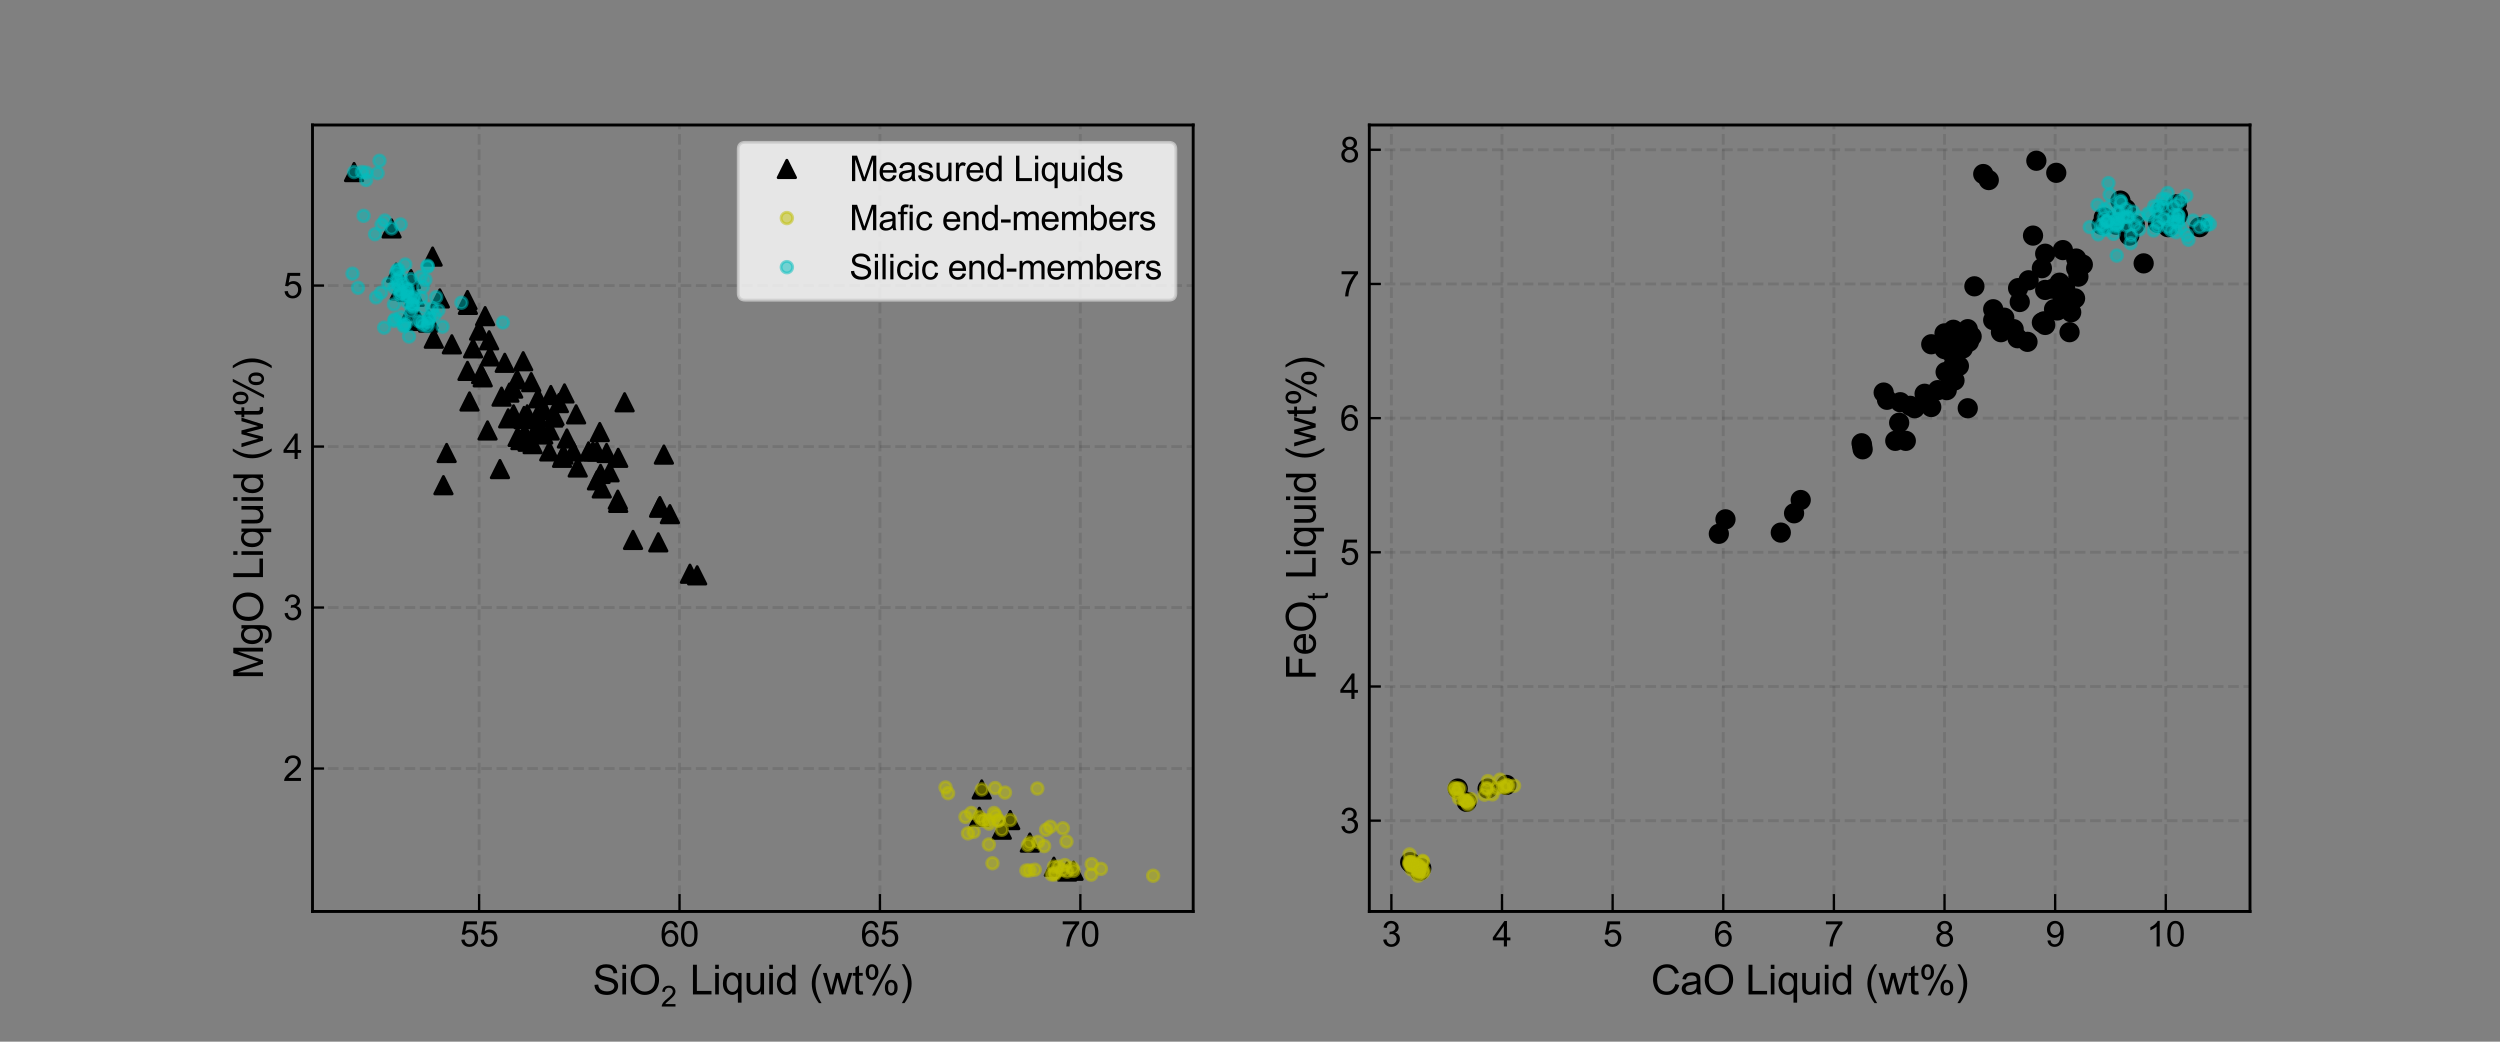 <?xml version="1.0" encoding="utf-8" standalone="no"?>
<!DOCTYPE svg PUBLIC "-//W3C//DTD SVG 1.1//EN"
  "http://www.w3.org/Graphics/SVG/1.1/DTD/svg11.dtd">
<svg height="360pt" version="1.1" viewBox="0 0 864 360" width="864pt" xmlns="http://www.w3.org/2000/svg" xmlns:xlink="http://www.w3.org/1999/xlink">
 <rect x="0" y="0" width="864" height="360" fill="#808080" stroke="none"/>
 <defs>
  <style type="text/css">*{stroke-linecap:butt;stroke-linejoin:round;}</style>
 </defs>
 <g id="figure_1">
  <g id="patch_1">
   <path d="M 0 360 
L 864 360 
L 864 0 
L 0 0 
z
" style="fill:none;"/>
  </g>
  <g id="axes_1">
   <g id="patch_2">
    <path d="M 108 315 
L 412.364 315 
L 412.364 43.2 
L 108 43.2 
z
" style="fill:none;"/>
   </g>
   <g id="matplotlib.axis_1">
    <g id="xtick_1">
     <g id="line2d_1">
      <path clip-path="url(#p6b1c40f513)" d="M 165.581 315 
L 165.581 43.2 
" style="fill:none;stroke:#000000;stroke-dasharray:3.7,1.6;stroke-dashoffset:0;stroke-opacity:0.1;"/>
     </g>
     <g id="line2d_2">
      <defs>
       <path d="M 0 0 
L 0 -6 
" id="m7f522e21c7" style="stroke:#000000;stroke-width:0.8;"/>
      </defs>
      <g>
       <use style="stroke:#000000;stroke-width:0.8;" x="165.581" xlink:href="#m7f522e21c7" y="315"/>
      </g>
     </g>
     <g id="text_1">
      <!-- 55 -->
      <g transform="translate(158.908 327.089)scale(0.12 -0.12)">
       <defs>
        <path d="M 266 1200 
L 856 1250 
Q 922 819 1161 601 
Q 1400 384 1738 384 
Q 2144 384 2425 690 
Q 2706 997 2706 1503 
Q 2706 1984 2436 2262 
Q 2166 2541 1728 2541 
Q 1456 2541 1237 2417 
Q 1019 2294 894 2097 
L 366 2166 
L 809 4519 
L 3088 4519 
L 3088 3981 
L 1259 3981 
L 1013 2750 
Q 1425 3038 1878 3038 
Q 2478 3038 2890 2622 
Q 3303 2206 3303 1553 
Q 3303 931 2941 478 
Q 2500 -78 1738 -78 
Q 1113 -78 717 272 
Q 322 622 266 1200 
z
" id="ArialMT-35" transform="scale(0.016)"/>
       </defs>
       <use xlink:href="#ArialMT-35"/>
       <use x="55.615" xlink:href="#ArialMT-35"/>
      </g>
     </g>
    </g>
    <g id="xtick_2">
     <g id="line2d_3">
      <path clip-path="url(#p6b1c40f513)" d="M 234.843 315 
L 234.843 43.2 
" style="fill:none;stroke:#000000;stroke-dasharray:3.7,1.6;stroke-dashoffset:0;stroke-opacity:0.1;"/>
     </g>
     <g id="line2d_4">
      <g>
       <use style="stroke:#000000;stroke-width:0.8;" x="234.843" xlink:href="#m7f522e21c7" y="315"/>
      </g>
     </g>
     <g id="text_2">
      <!-- 60 -->
      <g transform="translate(228.169 327.089)scale(0.12 -0.12)">
       <defs>
        <path d="M 3184 3459 
L 2625 3416 
Q 2550 3747 2413 3897 
Q 2184 4138 1850 4138 
Q 1581 4138 1378 3988 
Q 1113 3794 959 3422 
Q 806 3050 800 2363 
Q 1003 2672 1297 2822 
Q 1591 2972 1913 2972 
Q 2475 2972 2870 2558 
Q 3266 2144 3266 1488 
Q 3266 1056 3080 686 
Q 2894 316 2569 119 
Q 2244 -78 1831 -78 
Q 1128 -78 684 439 
Q 241 956 241 2144 
Q 241 3472 731 4075 
Q 1159 4600 1884 4600 
Q 2425 4600 2770 4297 
Q 3116 3994 3184 3459 
z
M 888 1484 
Q 888 1194 1011 928 
Q 1134 663 1356 523 
Q 1578 384 1822 384 
Q 2178 384 2434 671 
Q 2691 959 2691 1453 
Q 2691 1928 2437 2201 
Q 2184 2475 1800 2475 
Q 1419 2475 1153 2201 
Q 888 1928 888 1484 
z
" id="ArialMT-36" transform="scale(0.016)"/>
        <path d="M 266 2259 
Q 266 3072 433 3567 
Q 600 4063 929 4331 
Q 1259 4600 1759 4600 
Q 2128 4600 2406 4451 
Q 2684 4303 2865 4023 
Q 3047 3744 3150 3342 
Q 3253 2941 3253 2259 
Q 3253 1453 3087 958 
Q 2922 463 2592 192 
Q 2263 -78 1759 -78 
Q 1097 -78 719 397 
Q 266 969 266 2259 
z
M 844 2259 
Q 844 1131 1108 757 
Q 1372 384 1759 384 
Q 2147 384 2411 759 
Q 2675 1134 2675 2259 
Q 2675 3391 2411 3762 
Q 2147 4134 1753 4134 
Q 1366 4134 1134 3806 
Q 844 3388 844 2259 
z
" id="ArialMT-30" transform="scale(0.016)"/>
       </defs>
       <use xlink:href="#ArialMT-36"/>
       <use x="55.615" xlink:href="#ArialMT-30"/>
      </g>
     </g>
    </g>
    <g id="xtick_3">
     <g id="line2d_5">
      <path clip-path="url(#p6b1c40f513)" d="M 304.105 315 
L 304.105 43.2 
" style="fill:none;stroke:#000000;stroke-dasharray:3.7,1.6;stroke-dashoffset:0;stroke-opacity:0.1;"/>
     </g>
     <g id="line2d_6">
      <g>
       <use style="stroke:#000000;stroke-width:0.8;" x="304.105" xlink:href="#m7f522e21c7" y="315"/>
      </g>
     </g>
     <g id="text_3">
      <!-- 65 -->
      <g transform="translate(297.431 327.089)scale(0.12 -0.12)">
       <use xlink:href="#ArialMT-36"/>
       <use x="55.615" xlink:href="#ArialMT-35"/>
      </g>
     </g>
    </g>
    <g id="xtick_4">
     <g id="line2d_7">
      <path clip-path="url(#p6b1c40f513)" d="M 373.367 315 
L 373.367 43.2 
" style="fill:none;stroke:#000000;stroke-dasharray:3.7,1.6;stroke-dashoffset:0;stroke-opacity:0.1;"/>
     </g>
     <g id="line2d_8">
      <g>
       <use style="stroke:#000000;stroke-width:0.8;" x="373.367" xlink:href="#m7f522e21c7" y="315"/>
      </g>
     </g>
     <g id="text_4">
      <!-- 70 -->
      <g transform="translate(366.693 327.089)scale(0.12 -0.12)">
       <defs>
        <path d="M 303 3981 
L 303 4522 
L 3269 4522 
L 3269 4084 
Q 2831 3619 2401 2847 
Q 1972 2075 1738 1259 
Q 1569 684 1522 0 
L 944 0 
Q 953 541 1156 1306 
Q 1359 2072 1739 2783 
Q 2119 3494 2547 3981 
L 303 3981 
z
" id="ArialMT-37" transform="scale(0.016)"/>
       </defs>
       <use xlink:href="#ArialMT-37"/>
       <use x="55.615" xlink:href="#ArialMT-30"/>
      </g>
     </g>
    </g>
    <g id="text_5">
     <!-- SiO$_2$ Liquid (wt%) -->
     <g transform="translate(204.812 343.694)scale(0.14 -0.14)">
      <defs>
       <path d="M 288 1472 
L 859 1522 
Q 900 1178 1048 958 
Q 1197 738 1509 602 
Q 1822 466 2213 466 
Q 2559 466 2825 569 
Q 3091 672 3220 851 
Q 3350 1031 3350 1244 
Q 3350 1459 3225 1620 
Q 3100 1781 2813 1891 
Q 2628 1963 1997 2114 
Q 1366 2266 1113 2400 
Q 784 2572 623 2826 
Q 463 3081 463 3397 
Q 463 3744 659 4045 
Q 856 4347 1234 4503 
Q 1613 4659 2075 4659 
Q 2584 4659 2973 4495 
Q 3363 4331 3572 4012 
Q 3781 3694 3797 3291 
L 3216 3247 
Q 3169 3681 2898 3903 
Q 2628 4125 2100 4125 
Q 1550 4125 1298 3923 
Q 1047 3722 1047 3438 
Q 1047 3191 1225 3031 
Q 1400 2872 2139 2705 
Q 2878 2538 3153 2413 
Q 3553 2228 3743 1945 
Q 3934 1663 3934 1294 
Q 3934 928 3725 604 
Q 3516 281 3123 101 
Q 2731 -78 2241 -78 
Q 1619 -78 1198 103 
Q 778 284 539 648 
Q 300 1013 288 1472 
z
" id="ArialMT-53" transform="scale(0.016)"/>
       <path d="M 425 3934 
L 425 4581 
L 988 4581 
L 988 3934 
L 425 3934 
z
M 425 0 
L 425 3319 
L 988 3319 
L 988 0 
L 425 0 
z
" id="ArialMT-69" transform="scale(0.016)"/>
       <path d="M 309 2231 
Q 309 3372 921 4017 
Q 1534 4663 2503 4663 
Q 3138 4663 3647 4359 
Q 4156 4056 4423 3514 
Q 4691 2972 4691 2284 
Q 4691 1588 4409 1038 
Q 4128 488 3612 205 
Q 3097 -78 2500 -78 
Q 1853 -78 1343 234 
Q 834 547 571 1087 
Q 309 1628 309 2231 
z
M 934 2222 
Q 934 1394 1379 917 
Q 1825 441 2497 441 
Q 3181 441 3623 922 
Q 4066 1403 4066 2288 
Q 4066 2847 3877 3264 
Q 3688 3681 3323 3911 
Q 2959 4141 2506 4141 
Q 1863 4141 1398 3698 
Q 934 3256 934 2222 
z
" id="ArialMT-4f" transform="scale(0.016)"/>
       <path d="M 3222 541 
L 3222 0 
L 194 0 
Q 188 203 259 391 
Q 375 700 629 1000 
Q 884 1300 1366 1694 
Q 2113 2306 2375 2664 
Q 2638 3022 2638 3341 
Q 2638 3675 2398 3904 
Q 2159 4134 1775 4134 
Q 1369 4134 1125 3890 
Q 881 3647 878 3216 
L 300 3275 
Q 359 3922 746 4261 
Q 1134 4600 1788 4600 
Q 2447 4600 2831 4234 
Q 3216 3869 3216 3328 
Q 3216 3053 3103 2787 
Q 2991 2522 2730 2228 
Q 2469 1934 1863 1422 
Q 1356 997 1212 845 
Q 1069 694 975 541 
L 3222 541 
z
" id="ArialMT-32" transform="scale(0.016)"/>
       <path id="ArialMT-20" transform="scale(0.016)"/>
       <path d="M 469 0 
L 469 4581 
L 1075 4581 
L 1075 541 
L 3331 541 
L 3331 0 
L 469 0 
z
" id="ArialMT-4c" transform="scale(0.016)"/>
       <path d="M 2538 -1272 
L 2538 353 
Q 2406 169 2170 47 
Q 1934 -75 1669 -75 
Q 1078 -75 651 397 
Q 225 869 225 1691 
Q 225 2191 398 2587 
Q 572 2984 901 3189 
Q 1231 3394 1625 3394 
Q 2241 3394 2594 2875 
L 2594 3319 
L 3100 3319 
L 3100 -1272 
L 2538 -1272 
z
M 803 1669 
Q 803 1028 1072 708 
Q 1341 388 1716 388 
Q 2075 388 2334 692 
Q 2594 997 2594 1619 
Q 2594 2281 2320 2615 
Q 2047 2950 1678 2950 
Q 1313 2950 1058 2639 
Q 803 2328 803 1669 
z
" id="ArialMT-71" transform="scale(0.016)"/>
       <path d="M 2597 0 
L 2597 488 
Q 2209 -75 1544 -75 
Q 1250 -75 995 37 
Q 741 150 617 320 
Q 494 491 444 738 
Q 409 903 409 1263 
L 409 3319 
L 972 3319 
L 972 1478 
Q 972 1038 1006 884 
Q 1059 663 1231 536 
Q 1403 409 1656 409 
Q 1909 409 2131 539 
Q 2353 669 2445 892 
Q 2538 1116 2538 1541 
L 2538 3319 
L 3100 3319 
L 3100 0 
L 2597 0 
z
" id="ArialMT-75" transform="scale(0.016)"/>
       <path d="M 2575 0 
L 2575 419 
Q 2259 -75 1647 -75 
Q 1250 -75 917 144 
Q 584 363 401 755 
Q 219 1147 219 1656 
Q 219 2153 384 2558 
Q 550 2963 881 3178 
Q 1213 3394 1622 3394 
Q 1922 3394 2156 3267 
Q 2391 3141 2538 2938 
L 2538 4581 
L 3097 4581 
L 3097 0 
L 2575 0 
z
M 797 1656 
Q 797 1019 1065 703 
Q 1334 388 1700 388 
Q 2069 388 2326 689 
Q 2584 991 2584 1609 
Q 2584 2291 2321 2609 
Q 2059 2928 1675 2928 
Q 1300 2928 1048 2622 
Q 797 2316 797 1656 
z
" id="ArialMT-64" transform="scale(0.016)"/>
       <path d="M 1497 -1347 
Q 1031 -759 709 28 
Q 388 816 388 1659 
Q 388 2403 628 3084 
Q 909 3875 1497 4659 
L 1900 4659 
Q 1522 4009 1400 3731 
Q 1209 3300 1100 2831 
Q 966 2247 966 1656 
Q 966 153 1900 -1347 
L 1497 -1347 
z
" id="ArialMT-28" transform="scale(0.016)"/>
       <path d="M 1034 0 
L 19 3319 
L 600 3319 
L 1128 1403 
L 1325 691 
Q 1338 744 1497 1375 
L 2025 3319 
L 2603 3319 
L 3100 1394 
L 3266 759 
L 3456 1400 
L 4025 3319 
L 4572 3319 
L 3534 0 
L 2950 0 
L 2422 1988 
L 2294 2553 
L 1622 0 
L 1034 0 
z
" id="ArialMT-77" transform="scale(0.016)"/>
       <path d="M 1650 503 
L 1731 6 
Q 1494 -44 1306 -44 
Q 1000 -44 831 53 
Q 663 150 594 308 
Q 525 466 525 972 
L 525 2881 
L 113 2881 
L 113 3319 
L 525 3319 
L 525 4141 
L 1084 4478 
L 1084 3319 
L 1650 3319 
L 1650 2881 
L 1084 2881 
L 1084 941 
Q 1084 700 1114 631 
Q 1144 563 1211 522 
Q 1278 481 1403 481 
Q 1497 481 1650 503 
z
" id="ArialMT-74" transform="scale(0.016)"/>
       <path d="M 372 3481 
Q 372 3972 619 4315 
Q 866 4659 1334 4659 
Q 1766 4659 2048 4351 
Q 2331 4044 2331 3447 
Q 2331 2866 2045 2552 
Q 1759 2238 1341 2238 
Q 925 2238 648 2547 
Q 372 2856 372 3481 
z
M 1350 4272 
Q 1141 4272 1002 4090 
Q 863 3909 863 3425 
Q 863 2984 1003 2804 
Q 1144 2625 1350 2625 
Q 1563 2625 1702 2806 
Q 1841 2988 1841 3469 
Q 1841 3913 1700 4092 
Q 1559 4272 1350 4272 
z
M 1353 -169 
L 3859 4659 
L 4316 4659 
L 1819 -169 
L 1353 -169 
z
M 3334 1075 
Q 3334 1569 3581 1911 
Q 3828 2253 4300 2253 
Q 4731 2253 5014 1945 
Q 5297 1638 5297 1041 
Q 5297 459 5011 145 
Q 4725 -169 4303 -169 
Q 3888 -169 3611 142 
Q 3334 453 3334 1075 
z
M 4316 1866 
Q 4103 1866 3964 1684 
Q 3825 1503 3825 1019 
Q 3825 581 3965 400 
Q 4106 219 4313 219 
Q 4528 219 4667 400 
Q 4806 581 4806 1063 
Q 4806 1506 4665 1686 
Q 4525 1866 4316 1866 
z
" id="ArialMT-25" transform="scale(0.016)"/>
       <path d="M 791 -1347 
L 388 -1347 
Q 1322 153 1322 1656 
Q 1322 2244 1188 2822 
Q 1081 3291 891 3722 
Q 769 4003 388 4659 
L 791 4659 
Q 1378 3875 1659 3084 
Q 1900 2403 1900 1659 
Q 1900 816 1576 28 
Q 1253 -759 791 -1347 
z
" id="ArialMT-29" transform="scale(0.016)"/>
      </defs>
      <use transform="translate(0 0.141)" xlink:href="#ArialMT-53"/>
      <use transform="translate(66.699 0.141)" xlink:href="#ArialMT-69"/>
      <use transform="translate(88.916 0.141)" xlink:href="#ArialMT-4f"/>
      <use transform="translate(168.442 -29.728)scale(0.7)" xlink:href="#ArialMT-32"/>
      <use transform="translate(212.35 0.141)" xlink:href="#ArialMT-20"/>
      <use transform="translate(240.134 0.141)" xlink:href="#ArialMT-4c"/>
      <use transform="translate(295.749 0.141)" xlink:href="#ArialMT-69"/>
      <use transform="translate(317.966 0.141)" xlink:href="#ArialMT-71"/>
      <use transform="translate(373.581 0.141)" xlink:href="#ArialMT-75"/>
      <use transform="translate(429.196 0.141)" xlink:href="#ArialMT-69"/>
      <use transform="translate(451.413 0.141)" xlink:href="#ArialMT-64"/>
      <use transform="translate(507.028 0.141)" xlink:href="#ArialMT-20"/>
      <use transform="translate(534.811 0.141)" xlink:href="#ArialMT-28"/>
      <use transform="translate(568.112 0.141)" xlink:href="#ArialMT-77"/>
      <use transform="translate(640.329 0.141)" xlink:href="#ArialMT-74"/>
      <use transform="translate(668.112 0.141)" xlink:href="#ArialMT-25"/>
      <use transform="translate(757.028 0.141)" xlink:href="#ArialMT-29"/>
     </g>
    </g>
   </g>
   <g id="matplotlib.axis_2">
    <g id="ytick_1">
     <g id="line2d_9">
      <path clip-path="url(#p6b1c40f513)" d="M 108 265.602 
L 412.364 265.602 
" style="fill:none;stroke:#000000;stroke-dasharray:3.7,1.6;stroke-dashoffset:0;stroke-opacity:0.1;"/>
     </g>
     <g id="line2d_10">
      <defs>
       <path d="M 0 0 
L 4 0 
" id="m51be80cb6c" style="stroke:#000000;stroke-width:0.8;"/>
      </defs>
      <g>
       <use style="stroke:#000000;stroke-width:0.8;" x="108" xlink:href="#m51be80cb6c" y="265.602"/>
      </g>
     </g>
     <g id="text_6">
      <!-- 2 -->
      <g transform="translate(97.827 269.896)scale(0.12 -0.12)">
       <use xlink:href="#ArialMT-32"/>
      </g>
     </g>
    </g>
    <g id="ytick_2">
     <g id="line2d_11">
      <path clip-path="url(#p6b1c40f513)" d="M 108 209.964 
L 412.364 209.964 
" style="fill:none;stroke:#000000;stroke-dasharray:3.7,1.6;stroke-dashoffset:0;stroke-opacity:0.1;"/>
     </g>
     <g id="line2d_12">
      <g>
       <use style="stroke:#000000;stroke-width:0.8;" x="108" xlink:href="#m51be80cb6c" y="209.964"/>
      </g>
     </g>
     <g id="text_7">
      <!-- 3 -->
      <g transform="translate(97.827 214.258)scale(0.12 -0.12)">
       <defs>
        <path d="M 269 1209 
L 831 1284 
Q 928 806 1161 595 
Q 1394 384 1728 384 
Q 2125 384 2398 659 
Q 2672 934 2672 1341 
Q 2672 1728 2419 1979 
Q 2166 2231 1775 2231 
Q 1616 2231 1378 2169 
L 1441 2663 
Q 1497 2656 1531 2656 
Q 1891 2656 2178 2843 
Q 2466 3031 2466 3422 
Q 2466 3731 2256 3934 
Q 2047 4138 1716 4138 
Q 1388 4138 1169 3931 
Q 950 3725 888 3313 
L 325 3413 
Q 428 3978 793 4289 
Q 1159 4600 1703 4600 
Q 2078 4600 2393 4439 
Q 2709 4278 2876 4000 
Q 3044 3722 3044 3409 
Q 3044 3113 2884 2869 
Q 2725 2625 2413 2481 
Q 2819 2388 3044 2092 
Q 3269 1797 3269 1353 
Q 3269 753 2831 336 
Q 2394 -81 1725 -81 
Q 1122 -81 723 278 
Q 325 638 269 1209 
z
" id="ArialMT-33" transform="scale(0.016)"/>
       </defs>
       <use xlink:href="#ArialMT-33"/>
      </g>
     </g>
    </g>
    <g id="ytick_3">
     <g id="line2d_13">
      <path clip-path="url(#p6b1c40f513)" d="M 108 154.326 
L 412.364 154.326 
" style="fill:none;stroke:#000000;stroke-dasharray:3.7,1.6;stroke-dashoffset:0;stroke-opacity:0.1;"/>
     </g>
     <g id="line2d_14">
      <g>
       <use style="stroke:#000000;stroke-width:0.8;" x="108" xlink:href="#m51be80cb6c" y="154.326"/>
      </g>
     </g>
     <g id="text_8">
      <!-- 4 -->
      <g transform="translate(97.827 158.62)scale(0.12 -0.12)">
       <defs>
        <path d="M 2069 0 
L 2069 1097 
L 81 1097 
L 81 1613 
L 2172 4581 
L 2631 4581 
L 2631 1613 
L 3250 1613 
L 3250 1097 
L 2631 1097 
L 2631 0 
L 2069 0 
z
M 2069 1613 
L 2069 3678 
L 634 1613 
L 2069 1613 
z
" id="ArialMT-34" transform="scale(0.016)"/>
       </defs>
       <use xlink:href="#ArialMT-34"/>
      </g>
     </g>
    </g>
    <g id="ytick_4">
     <g id="line2d_15">
      <path clip-path="url(#p6b1c40f513)" d="M 108 98.688 
L 412.364 98.688 
" style="fill:none;stroke:#000000;stroke-dasharray:3.7,1.6;stroke-dashoffset:0;stroke-opacity:0.1;"/>
     </g>
     <g id="line2d_16">
      <g>
       <use style="stroke:#000000;stroke-width:0.8;" x="108" xlink:href="#m51be80cb6c" y="98.688"/>
      </g>
     </g>
     <g id="text_9">
      <!-- 5 -->
      <g transform="translate(97.827 102.982)scale(0.12 -0.12)">
       <use xlink:href="#ArialMT-35"/>
      </g>
     </g>
    </g>
    <g id="text_10">
     <!-- MgO Liquid (wt%) -->
     <g transform="translate(90.88 234.725)rotate(-90)scale(0.14 -0.14)">
      <defs>
       <path d="M 475 0 
L 475 4581 
L 1388 4581 
L 2472 1338 
Q 2622 884 2691 659 
Q 2769 909 2934 1394 
L 4031 4581 
L 4847 4581 
L 4847 0 
L 4263 0 
L 4263 3834 
L 2931 0 
L 2384 0 
L 1059 3900 
L 1059 0 
L 475 0 
z
" id="ArialMT-4d" transform="scale(0.016)"/>
       <path d="M 319 -275 
L 866 -356 
Q 900 -609 1056 -725 
Q 1266 -881 1628 -881 
Q 2019 -881 2231 -725 
Q 2444 -569 2519 -288 
Q 2563 -116 2559 434 
Q 2191 0 1641 0 
Q 956 0 581 494 
Q 206 988 206 1678 
Q 206 2153 378 2554 
Q 550 2956 876 3175 
Q 1203 3394 1644 3394 
Q 2231 3394 2613 2919 
L 2613 3319 
L 3131 3319 
L 3131 450 
Q 3131 -325 2973 -648 
Q 2816 -972 2473 -1159 
Q 2131 -1347 1631 -1347 
Q 1038 -1347 672 -1080 
Q 306 -813 319 -275 
z
M 784 1719 
Q 784 1066 1043 766 
Q 1303 466 1694 466 
Q 2081 466 2343 764 
Q 2606 1063 2606 1700 
Q 2606 2309 2336 2618 
Q 2066 2928 1684 2928 
Q 1309 2928 1046 2623 
Q 784 2319 784 1719 
z
" id="ArialMT-67" transform="scale(0.016)"/>
      </defs>
      <use xlink:href="#ArialMT-4d"/>
      <use x="83.301" xlink:href="#ArialMT-67"/>
      <use x="138.916" xlink:href="#ArialMT-4f"/>
      <use x="216.699" xlink:href="#ArialMT-20"/>
      <use x="244.482" xlink:href="#ArialMT-4c"/>
      <use x="300.098" xlink:href="#ArialMT-69"/>
      <use x="322.314" xlink:href="#ArialMT-71"/>
      <use x="377.93" xlink:href="#ArialMT-75"/>
      <use x="433.545" xlink:href="#ArialMT-69"/>
      <use x="455.762" xlink:href="#ArialMT-64"/>
      <use x="511.377" xlink:href="#ArialMT-20"/>
      <use x="539.16" xlink:href="#ArialMT-28"/>
      <use x="572.461" xlink:href="#ArialMT-77"/>
      <use x="644.678" xlink:href="#ArialMT-74"/>
      <use x="672.461" xlink:href="#ArialMT-25"/>
      <use x="761.377" xlink:href="#ArialMT-29"/>
     </g>
    </g>
   </g>
   <g id="line2d_17">
    <defs>
     <path d="M 0 -3 
L -3 3 
L 3 3 
z
" id="m8e56b2261d" style="stroke:#000000;stroke-linejoin:miter;"/>
    </defs>
    <g clip-path="url(#p6b1c40f513)">
     <use style="stroke:#000000;stroke-linejoin:miter;" x="368.795" xlink:href="#m8e56b2261d" y="301.21"/>
     <use style="stroke:#000000;stroke-linejoin:miter;" x="364.224" xlink:href="#m8e56b2261d" y="299.541"/>
     <use style="stroke:#000000;stroke-linejoin:miter;" x="181.372" xlink:href="#m8e56b2261d" y="149.875"/>
     <use style="stroke:#000000;stroke-linejoin:miter;" x="180.957" xlink:href="#m8e56b2261d" y="144.867"/>
     <use style="stroke:#000000;stroke-linejoin:miter;" x="206.307" xlink:href="#m8e56b2261d" y="155.995"/>
     <use style="stroke:#000000;stroke-linejoin:miter;" x="204.921" xlink:href="#m8e56b2261d" y="155.995"/>
     <use style="stroke:#000000;stroke-linejoin:miter;" x="199.103" xlink:href="#m8e56b2261d" y="143.198"/>
     <use style="stroke:#000000;stroke-linejoin:miter;" x="209.631" xlink:href="#m8e56b2261d" y="156.551"/>
     <use style="stroke:#000000;stroke-linejoin:miter;" x="138.153" xlink:href="#m8e56b2261d" y="100.357"/>
     <use style="stroke:#000000;stroke-linejoin:miter;" x="140.923" xlink:href="#m8e56b2261d" y="99.8"/>
     <use style="stroke:#000000;stroke-linejoin:miter;" x="161.702" xlink:href="#m8e56b2261d" y="105.364"/>
     <use style="stroke:#000000;stroke-linejoin:miter;" x="180.818" xlink:href="#m8e56b2261d" y="124.837"/>
     <use style="stroke:#000000;stroke-linejoin:miter;" x="177.355" xlink:href="#m8e56b2261d" y="134.296"/>
     <use style="stroke:#000000;stroke-linejoin:miter;" x="185.944" xlink:href="#m8e56b2261d" y="137.634"/>
     <use style="stroke:#000000;stroke-linejoin:miter;" x="207.276" xlink:href="#m8e56b2261d" y="149.318"/>
     <use style="stroke:#000000;stroke-linejoin:miter;" x="213.648" xlink:href="#m8e56b2261d" y="158.22"/>
     <use style="stroke:#000000;stroke-linejoin:miter;" x="143.278" xlink:href="#m8e56b2261d" y="102.582"/>
     <use style="stroke:#000000;stroke-linejoin:miter;" x="148.127" xlink:href="#m8e56b2261d" y="110.372"/>
     <use style="stroke:#000000;stroke-linejoin:miter;" x="149.512" xlink:href="#m8e56b2261d" y="88.673"/>
     <use style="stroke:#000000;stroke-linejoin:miter;" x="169.044" xlink:href="#m8e56b2261d" y="117.604"/>
     <use style="stroke:#000000;stroke-linejoin:miter;" x="191.208" xlink:href="#m8e56b2261d" y="144.311"/>
     <use style="stroke:#000000;stroke-linejoin:miter;" x="136.906" xlink:href="#m8e56b2261d" y="94.237"/>
     <use style="stroke:#000000;stroke-linejoin:miter;" x="161.563" xlink:href="#m8e56b2261d" y="128.176"/>
     <use style="stroke:#000000;stroke-linejoin:miter;" x="122.361" xlink:href="#m8e56b2261d" y="59.463"/>
     <use style="stroke:#000000;stroke-linejoin:miter;" x="135.313" xlink:href="#m8e56b2261d" y="78.936"/>
     <use style="stroke:#000000;stroke-linejoin:miter;" x="371.012" xlink:href="#m8e56b2261d" y="300.932"/>
     <use style="stroke:#000000;stroke-linejoin:miter;" x="355.913" xlink:href="#m8e56b2261d" y="291.195"/>
     <use style="stroke:#000000;stroke-linejoin:miter;" x="142.032" xlink:href="#m8e56b2261d" y="107.59"/>
     <use style="stroke:#000000;stroke-linejoin:miter;" x="144.664" xlink:href="#m8e56b2261d" y="110.928"/>
     <use style="stroke:#000000;stroke-linejoin:miter;" x="149.927" xlink:href="#m8e56b2261d" y="117.048"/>
     <use style="stroke:#000000;stroke-linejoin:miter;" x="140.508" xlink:href="#m8e56b2261d" y="100.913"/>
     <use style="stroke:#000000;stroke-linejoin:miter;" x="162.256" xlink:href="#m8e56b2261d" y="138.747"/>
     <use style="stroke:#000000;stroke-linejoin:miter;" x="166.273" xlink:href="#m8e56b2261d" y="129.288"/>
     <use style="stroke:#000000;stroke-linejoin:miter;" x="178.879" xlink:href="#m8e56b2261d" y="150.987"/>
     <use style="stroke:#000000;stroke-linejoin:miter;" x="349.125" xlink:href="#m8e56b2261d" y="283.406"/>
     <use style="stroke:#000000;stroke-linejoin:miter;" x="193.147" xlink:href="#m8e56b2261d" y="139.303"/>
     <use style="stroke:#000000;stroke-linejoin:miter;" x="185.667" xlink:href="#m8e56b2261d" y="143.754"/>
     <use style="stroke:#000000;stroke-linejoin:miter;" x="142.032" xlink:href="#m8e56b2261d" y="96.462"/>
     <use style="stroke:#000000;stroke-linejoin:miter;" x="165.581" xlink:href="#m8e56b2261d" y="114.266"/>
     <use style="stroke:#000000;stroke-linejoin:miter;" x="228.055" xlink:href="#m8e56b2261d" y="174.912"/>
     <use style="stroke:#000000;stroke-linejoin:miter;" x="167.658" xlink:href="#m8e56b2261d" y="109.259"/>
     <use style="stroke:#000000;stroke-linejoin:miter;" x="161.563" xlink:href="#m8e56b2261d" y="103.695"/>
     <use style="stroke:#000000;stroke-linejoin:miter;" x="195.086" xlink:href="#m8e56b2261d" y="135.965"/>
     <use style="stroke:#000000;stroke-linejoin:miter;" x="346.216" xlink:href="#m8e56b2261d" y="286.744"/>
     <use style="stroke:#000000;stroke-linejoin:miter;" x="152.005" xlink:href="#m8e56b2261d" y="103.139"/>
     <use style="stroke:#000000;stroke-linejoin:miter;" x="174.446" xlink:href="#m8e56b2261d" y="125.394"/>
     <use style="stroke:#000000;stroke-linejoin:miter;" x="203.398" xlink:href="#m8e56b2261d" y="155.995"/>
     <use style="stroke:#000000;stroke-linejoin:miter;" x="206.307" xlink:href="#m8e56b2261d" y="166.01"/>
     <use style="stroke:#000000;stroke-linejoin:miter;" x="154.36" xlink:href="#m8e56b2261d" y="156.551"/>
     <use style="stroke:#000000;stroke-linejoin:miter;" x="153.252" xlink:href="#m8e56b2261d" y="167.679"/>
     <use style="stroke:#000000;stroke-linejoin:miter;" x="168.49" xlink:href="#m8e56b2261d" y="148.762"/>
     <use style="stroke:#000000;stroke-linejoin:miter;" x="172.784" xlink:href="#m8e56b2261d" y="162.115"/>
     <use style="stroke:#000000;stroke-linejoin:miter;" x="210.67" xlink:href="#m8e56b2261d" y="163.228"/>
     <use style="stroke:#000000;stroke-linejoin:miter;" x="207.553" xlink:href="#m8e56b2261d" y="163.784"/>
     <use style="stroke:#000000;stroke-linejoin:miter;" x="184.074" xlink:href="#m8e56b2261d" y="153.491"/>
     <use style="stroke:#000000;stroke-linejoin:miter;" x="215.865" xlink:href="#m8e56b2261d" y="139.025"/>
     <use style="stroke:#000000;stroke-linejoin:miter;" x="163.503" xlink:href="#m8e56b2261d" y="120.386"/>
     <use style="stroke:#000000;stroke-linejoin:miter;" x="169.321" xlink:href="#m8e56b2261d" y="123.168"/>
     <use style="stroke:#000000;stroke-linejoin:miter;" x="338.458" xlink:href="#m8e56b2261d" y="282.293"/>
     <use style="stroke:#000000;stroke-linejoin:miter;" x="229.44" xlink:href="#m8e56b2261d" y="157.107"/>
     <use style="stroke:#000000;stroke-linejoin:miter;" x="173.338" xlink:href="#m8e56b2261d" y="137.078"/>
     <use style="stroke:#000000;stroke-linejoin:miter;" x="186.151" xlink:href="#m8e56b2261d" y="148.762"/>
     <use style="stroke:#000000;stroke-linejoin:miter;" x="182.342" xlink:href="#m8e56b2261d" y="152.656"/>
     <use style="stroke:#000000;stroke-linejoin:miter;" x="175.624" xlink:href="#m8e56b2261d" y="144.589"/>
     <use style="stroke:#000000;stroke-linejoin:miter;" x="191.623" xlink:href="#m8e56b2261d" y="143.754"/>
     <use style="stroke:#000000;stroke-linejoin:miter;" x="207.969" xlink:href="#m8e56b2261d" y="168.791"/>
     <use style="stroke:#000000;stroke-linejoin:miter;" x="231.518" xlink:href="#m8e56b2261d" y="177.694"/>
     <use style="stroke:#000000;stroke-linejoin:miter;" x="227.778" xlink:href="#m8e56b2261d" y="175.468"/>
     <use style="stroke:#000000;stroke-linejoin:miter;" x="177.494" xlink:href="#m8e56b2261d" y="143.198"/>
     <use style="stroke:#000000;stroke-linejoin:miter;" x="179.849" xlink:href="#m8e56b2261d" y="152.1"/>
     <use style="stroke:#000000;stroke-linejoin:miter;" x="176.039" xlink:href="#m8e56b2261d" y="135.687"/>
     <use style="stroke:#000000;stroke-linejoin:miter;" x="184.558" xlink:href="#m8e56b2261d" y="149.875"/>
     <use style="stroke:#000000;stroke-linejoin:miter;" x="181.095" xlink:href="#m8e56b2261d" y="143.754"/>
     <use style="stroke:#000000;stroke-linejoin:miter;" x="194.74" xlink:href="#m8e56b2261d" y="157.107"/>
     <use style="stroke:#000000;stroke-linejoin:miter;" x="147.988" xlink:href="#m8e56b2261d" y="111.484"/>
     <use style="stroke:#000000;stroke-linejoin:miter;" x="166.827" xlink:href="#m8e56b2261d" y="130.401"/>
     <use style="stroke:#000000;stroke-linejoin:miter;" x="218.774" xlink:href="#m8e56b2261d" y="186.596"/>
     <use style="stroke:#000000;stroke-linejoin:miter;" x="227.501" xlink:href="#m8e56b2261d" y="187.43"/>
     <use style="stroke:#000000;stroke-linejoin:miter;" x="156.161" xlink:href="#m8e56b2261d" y="118.995"/>
     <use style="stroke:#000000;stroke-linejoin:miter;" x="182.204" xlink:href="#m8e56b2261d" y="143.198"/>
     <use style="stroke:#000000;stroke-linejoin:miter;" x="198.134" xlink:href="#m8e56b2261d" y="155.995"/>
     <use style="stroke:#000000;stroke-linejoin:miter;" x="195.917" xlink:href="#m8e56b2261d" y="151.544"/>
     <use style="stroke:#000000;stroke-linejoin:miter;" x="339.29" xlink:href="#m8e56b2261d" y="272.835"/>
     <use style="stroke:#000000;stroke-linejoin:miter;" x="240.938" xlink:href="#m8e56b2261d" y="198.836"/>
     <use style="stroke:#000000;stroke-linejoin:miter;" x="238.444" xlink:href="#m8e56b2261d" y="198.28"/>
     <use style="stroke:#000000;stroke-linejoin:miter;" x="187.744" xlink:href="#m8e56b2261d" y="150.153"/>
     <use style="stroke:#000000;stroke-linejoin:miter;" x="189.961" xlink:href="#m8e56b2261d" y="148.762"/>
     <use style="stroke:#000000;stroke-linejoin:miter;" x="188.022" xlink:href="#m8e56b2261d" y="141.807"/>
     <use style="stroke:#000000;stroke-linejoin:miter;" x="189.822" xlink:href="#m8e56b2261d" y="155.995"/>
     <use style="stroke:#000000;stroke-linejoin:miter;" x="213.51" xlink:href="#m8e56b2261d" y="172.686"/>
     <use style="stroke:#000000;stroke-linejoin:miter;" x="199.658" xlink:href="#m8e56b2261d" y="161.559"/>
     <use style="stroke:#000000;stroke-linejoin:miter;" x="194.255" xlink:href="#m8e56b2261d" y="158.22"/>
     <use style="stroke:#000000;stroke-linejoin:miter;" x="213.648" xlink:href="#m8e56b2261d" y="173.799"/>
     <use style="stroke:#000000;stroke-linejoin:miter;" x="178.74" xlink:href="#m8e56b2261d" y="131.143"/>
     <use style="stroke:#000000;stroke-linejoin:miter;" x="190.376" xlink:href="#m8e56b2261d" y="136.521"/>
     <use style="stroke:#000000;stroke-linejoin:miter;" x="183.589" xlink:href="#m8e56b2261d" y="132.07"/>
    </g>
   </g>
   <g id="line2d_18">
    <defs>
     <path d="M 0 2 
C 0.53 2 1.039 1.789 1.414 1.414 
C 1.789 1.039 2 0.53 2 0 
C 2 -0.53 1.789 -1.039 1.414 -1.414 
C 1.039 -1.789 0.53 -2 0 -2 
C -0.53 -2 -1.039 -1.789 -1.414 -1.414 
C -1.789 -1.039 -2 -0.53 -2 0 
C -2 0.53 -1.789 1.039 -1.414 1.414 
C -1.039 1.789 -0.53 2 0 2 
z
" id="m57324e508b" style="stroke:#bfbf00;stroke-opacity:0.5;"/>
    </defs>
    <g clip-path="url(#p6b1c40f513)">
     <use style="fill:#bfbf00;fill-opacity:0.5;stroke:#bfbf00;stroke-opacity:0.5;" x="368.795" xlink:href="#m57324e508b" y="301.21"/>
     <use style="fill:#bfbf00;fill-opacity:0.5;stroke:#bfbf00;stroke-opacity:0.5;" x="364.224" xlink:href="#m57324e508b" y="299.541"/>
     <use style="fill:#bfbf00;fill-opacity:0.5;stroke:#bfbf00;stroke-opacity:0.5;" x="371.012" xlink:href="#m57324e508b" y="300.932"/>
     <use style="fill:#bfbf00;fill-opacity:0.5;stroke:#bfbf00;stroke-opacity:0.5;" x="355.913" xlink:href="#m57324e508b" y="291.195"/>
     <use style="fill:#bfbf00;fill-opacity:0.5;stroke:#bfbf00;stroke-opacity:0.5;" x="349.125" xlink:href="#m57324e508b" y="283.406"/>
     <use style="fill:#bfbf00;fill-opacity:0.5;stroke:#bfbf00;stroke-opacity:0.5;" x="346.216" xlink:href="#m57324e508b" y="286.744"/>
     <use style="fill:#bfbf00;fill-opacity:0.5;stroke:#bfbf00;stroke-opacity:0.5;" x="338.458" xlink:href="#m57324e508b" y="282.293"/>
     <use style="fill:#bfbf00;fill-opacity:0.5;stroke:#bfbf00;stroke-opacity:0.5;" x="339.29" xlink:href="#m57324e508b" y="272.835"/>
     <use style="fill:#bfbf00;fill-opacity:0.5;stroke:#bfbf00;stroke-opacity:0.5;" x="380.484" xlink:href="#m57324e508b" y="300.275"/>
     <use style="fill:#bfbf00;fill-opacity:0.5;stroke:#bfbf00;stroke-opacity:0.5;" x="355.827" xlink:href="#m57324e508b" y="300.857"/>
     <use style="fill:#bfbf00;fill-opacity:0.5;stroke:#bfbf00;stroke-opacity:0.5;" x="364.429" xlink:href="#m57324e508b" y="302.194"/>
     <use style="fill:#bfbf00;fill-opacity:0.5;stroke:#bfbf00;stroke-opacity:0.5;" x="398.529" xlink:href="#m57324e508b" y="302.645"/>
     <use style="fill:#bfbf00;fill-opacity:0.5;stroke:#bfbf00;stroke-opacity:0.5;" x="370.617" xlink:href="#m57324e508b" y="299.955"/>
     <use style="fill:#bfbf00;fill-opacity:0.5;stroke:#bfbf00;stroke-opacity:0.5;" x="357.609" xlink:href="#m57324e508b" y="300.569"/>
     <use style="fill:#bfbf00;fill-opacity:0.5;stroke:#bfbf00;stroke-opacity:0.5;" x="365.826" xlink:href="#m57324e508b" y="299.508"/>
     <use style="fill:#bfbf00;fill-opacity:0.5;stroke:#bfbf00;stroke-opacity:0.5;" x="377.279" xlink:href="#m57324e508b" y="298.643"/>
     <use style="fill:#bfbf00;fill-opacity:0.5;stroke:#bfbf00;stroke-opacity:0.5;" x="342.998" xlink:href="#m57324e508b" y="298.345"/>
     <use style="fill:#bfbf00;fill-opacity:0.5;stroke:#bfbf00;stroke-opacity:0.5;" x="354.716" xlink:href="#m57324e508b" y="300.834"/>
     <use style="fill:#bfbf00;fill-opacity:0.5;stroke:#bfbf00;stroke-opacity:0.5;" x="364.645" xlink:href="#m57324e508b" y="301.588"/>
     <use style="fill:#bfbf00;fill-opacity:0.5;stroke:#bfbf00;stroke-opacity:0.5;" x="377.137" xlink:href="#m57324e508b" y="302.262"/>
     <use style="fill:#bfbf00;fill-opacity:0.5;stroke:#bfbf00;stroke-opacity:0.5;" x="367.118" xlink:href="#m57324e508b" y="300.692"/>
     <use style="fill:#bfbf00;fill-opacity:0.5;stroke:#bfbf00;stroke-opacity:0.5;" x="363.468" xlink:href="#m57324e508b" y="302.221"/>
     <use style="fill:#bfbf00;fill-opacity:0.5;stroke:#bfbf00;stroke-opacity:0.5;" x="368" xlink:href="#m57324e508b" y="298.951"/>
     <use style="fill:#bfbf00;fill-opacity:0.5;stroke:#bfbf00;stroke-opacity:0.5;" x="341.747" xlink:href="#m57324e508b" y="291.845"/>
     <use style="fill:#bfbf00;fill-opacity:0.5;stroke:#bfbf00;stroke-opacity:0.5;" x="368.566" xlink:href="#m57324e508b" y="290.822"/>
     <use style="fill:#bfbf00;fill-opacity:0.5;stroke:#bfbf00;stroke-opacity:0.5;" x="360.848" xlink:href="#m57324e508b" y="292.409"/>
     <use style="fill:#bfbf00;fill-opacity:0.5;stroke:#bfbf00;stroke-opacity:0.5;" x="358.769" xlink:href="#m57324e508b" y="290.956"/>
     <use style="fill:#bfbf00;fill-opacity:0.5;stroke:#bfbf00;stroke-opacity:0.5;" x="355.256" xlink:href="#m57324e508b" y="292.11"/>
     <use style="fill:#bfbf00;fill-opacity:0.5;stroke:#bfbf00;stroke-opacity:0.5;" x="345.171" xlink:href="#m57324e508b" y="283.574"/>
     <use style="fill:#bfbf00;fill-opacity:0.5;stroke:#bfbf00;stroke-opacity:0.5;" x="344.945" xlink:href="#m57324e508b" y="283.579"/>
     <use style="fill:#bfbf00;fill-opacity:0.5;stroke:#bfbf00;stroke-opacity:0.5;" x="341.811" xlink:href="#m57324e508b" y="284.643"/>
     <use style="fill:#bfbf00;fill-opacity:0.5;stroke:#bfbf00;stroke-opacity:0.5;" x="340.108" xlink:href="#m57324e508b" y="283.474"/>
     <use style="fill:#bfbf00;fill-opacity:0.5;stroke:#bfbf00;stroke-opacity:0.5;" x="341.627" xlink:href="#m57324e508b" y="283.508"/>
     <use style="fill:#bfbf00;fill-opacity:0.5;stroke:#bfbf00;stroke-opacity:0.5;" x="334.528" xlink:href="#m57324e508b" y="288.023"/>
     <use style="fill:#bfbf00;fill-opacity:0.5;stroke:#bfbf00;stroke-opacity:0.5;" x="336.49" xlink:href="#m57324e508b" y="287.469"/>
     <use style="fill:#bfbf00;fill-opacity:0.5;stroke:#bfbf00;stroke-opacity:0.5;" x="363.01" xlink:href="#m57324e508b" y="285.698"/>
     <use style="fill:#bfbf00;fill-opacity:0.5;stroke:#bfbf00;stroke-opacity:0.5;" x="367.336" xlink:href="#m57324e508b" y="286.258"/>
     <use style="fill:#bfbf00;fill-opacity:0.5;stroke:#bfbf00;stroke-opacity:0.5;" x="361.527" xlink:href="#m57324e508b" y="286.759"/>
     <use style="fill:#bfbf00;fill-opacity:0.5;stroke:#bfbf00;stroke-opacity:0.5;" x="344.086" xlink:href="#m57324e508b" y="281.886"/>
     <use style="fill:#bfbf00;fill-opacity:0.5;stroke:#bfbf00;stroke-opacity:0.5;" x="339.264" xlink:href="#m57324e508b" y="283.527"/>
     <use style="fill:#bfbf00;fill-opacity:0.5;stroke:#bfbf00;stroke-opacity:0.5;" x="343.542" xlink:href="#m57324e508b" y="280.96"/>
     <use style="fill:#bfbf00;fill-opacity:0.5;stroke:#bfbf00;stroke-opacity:0.5;" x="333.678" xlink:href="#m57324e508b" y="282.294"/>
     <use style="fill:#bfbf00;fill-opacity:0.5;stroke:#bfbf00;stroke-opacity:0.5;" x="335.68" xlink:href="#m57324e508b" y="280.955"/>
     <use style="fill:#bfbf00;fill-opacity:0.5;stroke:#bfbf00;stroke-opacity:0.5;" x="358.512" xlink:href="#m57324e508b" y="272.506"/>
     <use style="fill:#bfbf00;fill-opacity:0.5;stroke:#bfbf00;stroke-opacity:0.5;" x="326.774" xlink:href="#m57324e508b" y="272.146"/>
     <use style="fill:#bfbf00;fill-opacity:0.5;stroke:#bfbf00;stroke-opacity:0.5;" x="327.67" xlink:href="#m57324e508b" y="274.13"/>
     <use style="fill:#bfbf00;fill-opacity:0.5;stroke:#bfbf00;stroke-opacity:0.5;" x="343.925" xlink:href="#m57324e508b" y="272.337"/>
     <use style="fill:#bfbf00;fill-opacity:0.5;stroke:#bfbf00;stroke-opacity:0.5;" x="347.329" xlink:href="#m57324e508b" y="273.915"/>
    </g>
   </g>
   <g id="line2d_19">
    <defs>
     <path d="M 0 2 
C 0.53 2 1.039 1.789 1.414 1.414 
C 1.789 1.039 2 0.53 2 0 
C 2 -0.53 1.789 -1.039 1.414 -1.414 
C 1.039 -1.789 0.53 -2 0 -2 
C -0.53 -2 -1.039 -1.789 -1.414 -1.414 
C -1.789 -1.039 -2 -0.53 -2 0 
C -2 0.53 -1.789 1.039 -1.414 1.414 
C -1.039 1.789 -0.53 2 0 2 
z
" id="m6b3094839f" style="stroke:#00bfbf;stroke-opacity:0.5;"/>
    </defs>
    <g clip-path="url(#p6b1c40f513)">
     <use style="fill:#00bfbf;fill-opacity:0.5;stroke:#00bfbf;stroke-opacity:0.5;" x="138.153" xlink:href="#m6b3094839f" y="100.357"/>
     <use style="fill:#00bfbf;fill-opacity:0.5;stroke:#00bfbf;stroke-opacity:0.5;" x="140.923" xlink:href="#m6b3094839f" y="99.8"/>
     <use style="fill:#00bfbf;fill-opacity:0.5;stroke:#00bfbf;stroke-opacity:0.5;" x="143.278" xlink:href="#m6b3094839f" y="102.582"/>
     <use style="fill:#00bfbf;fill-opacity:0.5;stroke:#00bfbf;stroke-opacity:0.5;" x="148.127" xlink:href="#m6b3094839f" y="110.372"/>
     <use style="fill:#00bfbf;fill-opacity:0.5;stroke:#00bfbf;stroke-opacity:0.5;" x="136.906" xlink:href="#m6b3094839f" y="94.237"/>
     <use style="fill:#00bfbf;fill-opacity:0.5;stroke:#00bfbf;stroke-opacity:0.5;" x="122.361" xlink:href="#m6b3094839f" y="59.463"/>
     <use style="fill:#00bfbf;fill-opacity:0.5;stroke:#00bfbf;stroke-opacity:0.5;" x="135.313" xlink:href="#m6b3094839f" y="78.936"/>
     <use style="fill:#00bfbf;fill-opacity:0.5;stroke:#00bfbf;stroke-opacity:0.5;" x="142.032" xlink:href="#m6b3094839f" y="107.59"/>
     <use style="fill:#00bfbf;fill-opacity:0.5;stroke:#00bfbf;stroke-opacity:0.5;" x="144.664" xlink:href="#m6b3094839f" y="110.928"/>
     <use style="fill:#00bfbf;fill-opacity:0.5;stroke:#00bfbf;stroke-opacity:0.5;" x="140.508" xlink:href="#m6b3094839f" y="100.913"/>
     <use style="fill:#00bfbf;fill-opacity:0.5;stroke:#00bfbf;stroke-opacity:0.5;" x="142.032" xlink:href="#m6b3094839f" y="96.462"/>
     <use style="fill:#00bfbf;fill-opacity:0.5;stroke:#00bfbf;stroke-opacity:0.5;" x="147.988" xlink:href="#m6b3094839f" y="111.484"/>
     <use style="fill:#00bfbf;fill-opacity:0.5;stroke:#00bfbf;stroke-opacity:0.5;" x="136.138" xlink:href="#m6b3094839f" y="105.215"/>
     <use style="fill:#00bfbf;fill-opacity:0.5;stroke:#00bfbf;stroke-opacity:0.5;" x="145.617" xlink:href="#m6b3094839f" y="102.885"/>
     <use style="fill:#00bfbf;fill-opacity:0.5;stroke:#00bfbf;stroke-opacity:0.5;" x="138.737" xlink:href="#m6b3094839f" y="101.231"/>
     <use style="fill:#00bfbf;fill-opacity:0.5;stroke:#00bfbf;stroke-opacity:0.5;" x="136.276" xlink:href="#m6b3094839f" y="99.376"/>
     <use style="fill:#00bfbf;fill-opacity:0.5;stroke:#00bfbf;stroke-opacity:0.5;" x="140.676" xlink:href="#m6b3094839f" y="100.057"/>
     <use style="fill:#00bfbf;fill-opacity:0.5;stroke:#00bfbf;stroke-opacity:0.5;" x="137.501" xlink:href="#m6b3094839f" y="98.387"/>
     <use style="fill:#00bfbf;fill-opacity:0.5;stroke:#00bfbf;stroke-opacity:0.5;" x="147.034" xlink:href="#m6b3094839f" y="96.672"/>
     <use style="fill:#00bfbf;fill-opacity:0.5;stroke:#00bfbf;stroke-opacity:0.5;" x="147.77" xlink:href="#m6b3094839f" y="92.172"/>
     <use style="fill:#00bfbf;fill-opacity:0.5;stroke:#00bfbf;stroke-opacity:0.5;" x="141.348" xlink:href="#m6b3094839f" y="102.562"/>
     <use style="fill:#00bfbf;fill-opacity:0.5;stroke:#00bfbf;stroke-opacity:0.5;" x="131.704" xlink:href="#m6b3094839f" y="101.124"/>
     <use style="fill:#00bfbf;fill-opacity:0.5;stroke:#00bfbf;stroke-opacity:0.5;" x="142.657" xlink:href="#m6b3094839f" y="105.237"/>
     <use style="fill:#00bfbf;fill-opacity:0.5;stroke:#00bfbf;stroke-opacity:0.5;" x="146.163" xlink:href="#m6b3094839f" y="99.141"/>
     <use style="fill:#00bfbf;fill-opacity:0.5;stroke:#00bfbf;stroke-opacity:0.5;" x="138.174" xlink:href="#m6b3094839f" y="101.674"/>
     <use style="fill:#00bfbf;fill-opacity:0.5;stroke:#00bfbf;stroke-opacity:0.5;" x="140.521" xlink:href="#m6b3094839f" y="102.226"/>
     <use style="fill:#00bfbf;fill-opacity:0.5;stroke:#00bfbf;stroke-opacity:0.5;" x="142.881" xlink:href="#m6b3094839f" y="103.274"/>
     <use style="fill:#00bfbf;fill-opacity:0.5;stroke:#00bfbf;stroke-opacity:0.5;" x="152.936" xlink:href="#m6b3094839f" y="112.896"/>
     <use style="fill:#00bfbf;fill-opacity:0.5;stroke:#00bfbf;stroke-opacity:0.5;" x="147.746" xlink:href="#m6b3094839f" y="112.769"/>
     <use style="fill:#00bfbf;fill-opacity:0.5;stroke:#00bfbf;stroke-opacity:0.5;" x="149.387" xlink:href="#m6b3094839f" y="106.533"/>
     <use style="fill:#00bfbf;fill-opacity:0.5;stroke:#00bfbf;stroke-opacity:0.5;" x="136.208" xlink:href="#m6b3094839f" y="110.884"/>
     <use style="fill:#00bfbf;fill-opacity:0.5;stroke:#00bfbf;stroke-opacity:0.5;" x="150.748" xlink:href="#m6b3094839f" y="102.703"/>
     <use style="fill:#00bfbf;fill-opacity:0.5;stroke:#00bfbf;stroke-opacity:0.5;" x="137.762" xlink:href="#m6b3094839f" y="93.177"/>
     <use style="fill:#00bfbf;fill-opacity:0.5;stroke:#00bfbf;stroke-opacity:0.5;" x="121.835" xlink:href="#m6b3094839f" y="94.577"/>
     <use style="fill:#00bfbf;fill-opacity:0.5;stroke:#00bfbf;stroke-opacity:0.5;" x="139.114" xlink:href="#m6b3094839f" y="97.871"/>
     <use style="fill:#00bfbf;fill-opacity:0.5;stroke:#00bfbf;stroke-opacity:0.5;" x="137.239" xlink:href="#m6b3094839f" y="96.829"/>
     <use style="fill:#00bfbf;fill-opacity:0.5;stroke:#00bfbf;stroke-opacity:0.5;" x="140.051" xlink:href="#m6b3094839f" y="91.413"/>
     <use style="fill:#00bfbf;fill-opacity:0.5;stroke:#00bfbf;stroke-opacity:0.5;" x="125.075" xlink:href="#m6b3094839f" y="59.434"/>
     <use style="fill:#00bfbf;fill-opacity:0.5;stroke:#00bfbf;stroke-opacity:0.5;" x="126.602" xlink:href="#m6b3094839f" y="59.653"/>
     <use style="fill:#00bfbf;fill-opacity:0.5;stroke:#00bfbf;stroke-opacity:0.5;" x="126.528" xlink:href="#m6b3094839f" y="62.201"/>
     <use style="fill:#00bfbf;fill-opacity:0.5;stroke:#00bfbf;stroke-opacity:0.5;" x="130.492" xlink:href="#m6b3094839f" y="59.848"/>
     <use style="fill:#00bfbf;fill-opacity:0.5;stroke:#00bfbf;stroke-opacity:0.5;" x="131.142" xlink:href="#m6b3094839f" y="55.555"/>
     <use style="fill:#00bfbf;fill-opacity:0.5;stroke:#00bfbf;stroke-opacity:0.5;" x="138.466" xlink:href="#m6b3094839f" y="77.55"/>
     <use style="fill:#00bfbf;fill-opacity:0.5;stroke:#00bfbf;stroke-opacity:0.5;" x="129.6" xlink:href="#m6b3094839f" y="80.933"/>
     <use style="fill:#00bfbf;fill-opacity:0.5;stroke:#00bfbf;stroke-opacity:0.5;" x="125.664" xlink:href="#m6b3094839f" y="74.576"/>
     <use style="fill:#00bfbf;fill-opacity:0.5;stroke:#00bfbf;stroke-opacity:0.5;" x="131.86" xlink:href="#m6b3094839f" y="77.653"/>
     <use style="fill:#00bfbf;fill-opacity:0.5;stroke:#00bfbf;stroke-opacity:0.5;" x="132.995" xlink:href="#m6b3094839f" y="76.207"/>
     <use style="fill:#00bfbf;fill-opacity:0.5;stroke:#00bfbf;stroke-opacity:0.5;" x="142.624" xlink:href="#m6b3094839f" y="106.222"/>
     <use style="fill:#00bfbf;fill-opacity:0.5;stroke:#00bfbf;stroke-opacity:0.5;" x="159.462" xlink:href="#m6b3094839f" y="104.612"/>
     <use style="fill:#00bfbf;fill-opacity:0.5;stroke:#00bfbf;stroke-opacity:0.5;" x="150.165" xlink:href="#m6b3094839f" y="109.049"/>
     <use style="fill:#00bfbf;fill-opacity:0.5;stroke:#00bfbf;stroke-opacity:0.5;" x="138.456" xlink:href="#m6b3094839f" y="109.582"/>
     <use style="fill:#00bfbf;fill-opacity:0.5;stroke:#00bfbf;stroke-opacity:0.5;" x="142.344" xlink:href="#m6b3094839f" y="105.284"/>
     <use style="fill:#00bfbf;fill-opacity:0.5;stroke:#00bfbf;stroke-opacity:0.5;" x="141.358" xlink:href="#m6b3094839f" y="116.309"/>
     <use style="fill:#00bfbf;fill-opacity:0.5;stroke:#00bfbf;stroke-opacity:0.5;" x="145.613" xlink:href="#m6b3094839f" y="111.25"/>
     <use style="fill:#00bfbf;fill-opacity:0.5;stroke:#00bfbf;stroke-opacity:0.5;" x="139.551" xlink:href="#m6b3094839f" y="112.722"/>
     <use style="fill:#00bfbf;fill-opacity:0.5;stroke:#00bfbf;stroke-opacity:0.5;" x="132.758" xlink:href="#m6b3094839f" y="113.225"/>
     <use style="fill:#00bfbf;fill-opacity:0.5;stroke:#00bfbf;stroke-opacity:0.5;" x="140.259" xlink:href="#m6b3094839f" y="111.874"/>
     <use style="fill:#00bfbf;fill-opacity:0.5;stroke:#00bfbf;stroke-opacity:0.5;" x="140.671" xlink:href="#m6b3094839f" y="104.326"/>
     <use style="fill:#00bfbf;fill-opacity:0.5;stroke:#00bfbf;stroke-opacity:0.5;" x="146.444" xlink:href="#m6b3094839f" y="106.292"/>
     <use style="fill:#00bfbf;fill-opacity:0.5;stroke:#00bfbf;stroke-opacity:0.5;" x="134.201" xlink:href="#m6b3094839f" y="97.957"/>
     <use style="fill:#00bfbf;fill-opacity:0.5;stroke:#00bfbf;stroke-opacity:0.5;" x="129.963" xlink:href="#m6b3094839f" y="102.779"/>
     <use style="fill:#00bfbf;fill-opacity:0.5;stroke:#00bfbf;stroke-opacity:0.5;" x="151.508" xlink:href="#m6b3094839f" y="107.215"/>
     <use style="fill:#00bfbf;fill-opacity:0.5;stroke:#00bfbf;stroke-opacity:0.5;" x="123.722" xlink:href="#m6b3094839f" y="99.445"/>
     <use style="fill:#00bfbf;fill-opacity:0.5;stroke:#00bfbf;stroke-opacity:0.5;" x="137.291" xlink:href="#m6b3094839f" y="93.319"/>
     <use style="fill:#00bfbf;fill-opacity:0.5;stroke:#00bfbf;stroke-opacity:0.5;" x="147.76" xlink:href="#m6b3094839f" y="91.842"/>
     <use style="fill:#00bfbf;fill-opacity:0.5;stroke:#00bfbf;stroke-opacity:0.5;" x="145.38" xlink:href="#m6b3094839f" y="95.649"/>
     <use style="fill:#00bfbf;fill-opacity:0.5;stroke:#00bfbf;stroke-opacity:0.5;" x="138.415" xlink:href="#m6b3094839f" y="95.743"/>
     <use style="fill:#00bfbf;fill-opacity:0.5;stroke:#00bfbf;stroke-opacity:0.5;" x="148.497" xlink:href="#m6b3094839f" y="109.918"/>
     <use style="fill:#00bfbf;fill-opacity:0.5;stroke:#00bfbf;stroke-opacity:0.5;" x="139.726" xlink:href="#m6b3094839f" y="112.231"/>
     <use style="fill:#00bfbf;fill-opacity:0.5;stroke:#00bfbf;stroke-opacity:0.5;" x="146.193" xlink:href="#m6b3094839f" y="112.285"/>
     <use style="fill:#00bfbf;fill-opacity:0.5;stroke:#00bfbf;stroke-opacity:0.5;" x="136.484" xlink:href="#m6b3094839f" y="110.337"/>
     <use style="fill:#00bfbf;fill-opacity:0.5;stroke:#00bfbf;stroke-opacity:0.5;" x="173.793" xlink:href="#m6b3094839f" y="111.456"/>
    </g>
   </g>
   <g id="patch_3">
    <path d="M 108 315 
L 108 43.2 
" style="fill:none;stroke:#000000;stroke-linecap:square;stroke-linejoin:miter;"/>
   </g>
   <g id="patch_4">
    <path d="M 412.364 315 
L 412.364 43.2 
" style="fill:none;stroke:#000000;stroke-linecap:square;stroke-linejoin:miter;"/>
   </g>
   <g id="patch_5">
    <path d="M 108 315 
L 412.364 315 
" style="fill:none;stroke:#000000;stroke-linecap:square;stroke-linejoin:miter;"/>
   </g>
   <g id="patch_6">
    <path d="M 108 43.2 
L 412.364 43.2 
" style="fill:none;stroke:#000000;stroke-linecap:square;stroke-linejoin:miter;"/>
   </g>
   <g id="legend_1">
    <g id="patch_7">
     <path d="M 257.539 103.723 
L 403.964 103.723 
Q 406.364 103.723 406.364 101.323 
L 406.364 51.6 
Q 406.364 49.2 403.964 49.2 
L 257.539 49.2 
Q 255.139 49.2 255.139 51.6 
L 255.139 101.323 
Q 255.139 103.723 257.539 103.723 
z
" style="fill:#ffffff;opacity:0.8;stroke:#cccccc;stroke-linejoin:miter;"/>
    </g>
    <g id="line2d_20"/>
    <g id="line2d_21">
     <g>
      <use style="stroke:#000000;stroke-linejoin:miter;" x="271.939" xlink:href="#m8e56b2261d" y="58.389"/>
     </g>
    </g>
    <g id="text_11">
     <!-- Measured Liquids -->
     <g transform="translate(293.539 62.589)scale(0.12 -0.12)">
      <defs>
       <path d="M 2694 1069 
L 3275 997 
Q 3138 488 2766 206 
Q 2394 -75 1816 -75 
Q 1088 -75 661 373 
Q 234 822 234 1631 
Q 234 2469 665 2931 
Q 1097 3394 1784 3394 
Q 2450 3394 2872 2941 
Q 3294 2488 3294 1666 
Q 3294 1616 3291 1516 
L 816 1516 
Q 847 969 1125 678 
Q 1403 388 1819 388 
Q 2128 388 2347 550 
Q 2566 713 2694 1069 
z
M 847 1978 
L 2700 1978 
Q 2663 2397 2488 2606 
Q 2219 2931 1791 2931 
Q 1403 2931 1139 2672 
Q 875 2413 847 1978 
z
" id="ArialMT-65" transform="scale(0.016)"/>
       <path d="M 2588 409 
Q 2275 144 1986 34 
Q 1697 -75 1366 -75 
Q 819 -75 525 192 
Q 231 459 231 875 
Q 231 1119 342 1320 
Q 453 1522 633 1644 
Q 813 1766 1038 1828 
Q 1203 1872 1538 1913 
Q 2219 1994 2541 2106 
Q 2544 2222 2544 2253 
Q 2544 2597 2384 2738 
Q 2169 2928 1744 2928 
Q 1347 2928 1158 2789 
Q 969 2650 878 2297 
L 328 2372 
Q 403 2725 575 2942 
Q 747 3159 1072 3276 
Q 1397 3394 1825 3394 
Q 2250 3394 2515 3294 
Q 2781 3194 2906 3042 
Q 3031 2891 3081 2659 
Q 3109 2516 3109 2141 
L 3109 1391 
Q 3109 606 3145 398 
Q 3181 191 3288 0 
L 2700 0 
Q 2613 175 2588 409 
z
M 2541 1666 
Q 2234 1541 1622 1453 
Q 1275 1403 1131 1340 
Q 988 1278 909 1158 
Q 831 1038 831 891 
Q 831 666 1001 516 
Q 1172 366 1500 366 
Q 1825 366 2078 508 
Q 2331 650 2450 897 
Q 2541 1088 2541 1459 
L 2541 1666 
z
" id="ArialMT-61" transform="scale(0.016)"/>
       <path d="M 197 991 
L 753 1078 
Q 800 744 1014 566 
Q 1228 388 1613 388 
Q 2000 388 2187 545 
Q 2375 703 2375 916 
Q 2375 1106 2209 1216 
Q 2094 1291 1634 1406 
Q 1016 1563 777 1677 
Q 538 1791 414 1992 
Q 291 2194 291 2438 
Q 291 2659 392 2848 
Q 494 3038 669 3163 
Q 800 3259 1026 3326 
Q 1253 3394 1513 3394 
Q 1903 3394 2198 3281 
Q 2494 3169 2634 2976 
Q 2775 2784 2828 2463 
L 2278 2388 
Q 2241 2644 2061 2787 
Q 1881 2931 1553 2931 
Q 1166 2931 1000 2803 
Q 834 2675 834 2503 
Q 834 2394 903 2306 
Q 972 2216 1119 2156 
Q 1203 2125 1616 2013 
Q 2213 1853 2448 1751 
Q 2684 1650 2818 1456 
Q 2953 1263 2953 975 
Q 2953 694 2789 445 
Q 2625 197 2315 61 
Q 2006 -75 1616 -75 
Q 969 -75 630 194 
Q 291 463 197 991 
z
" id="ArialMT-73" transform="scale(0.016)"/>
       <path d="M 416 0 
L 416 3319 
L 922 3319 
L 922 2816 
Q 1116 3169 1280 3281 
Q 1444 3394 1641 3394 
Q 1925 3394 2219 3213 
L 2025 2691 
Q 1819 2813 1613 2813 
Q 1428 2813 1281 2702 
Q 1134 2591 1072 2394 
Q 978 2094 978 1738 
L 978 0 
L 416 0 
z
" id="ArialMT-72" transform="scale(0.016)"/>
      </defs>
      <use xlink:href="#ArialMT-4d"/>
      <use x="83.301" xlink:href="#ArialMT-65"/>
      <use x="138.916" xlink:href="#ArialMT-61"/>
      <use x="194.531" xlink:href="#ArialMT-73"/>
      <use x="244.531" xlink:href="#ArialMT-75"/>
      <use x="300.146" xlink:href="#ArialMT-72"/>
      <use x="333.447" xlink:href="#ArialMT-65"/>
      <use x="389.062" xlink:href="#ArialMT-64"/>
      <use x="444.678" xlink:href="#ArialMT-20"/>
      <use x="472.461" xlink:href="#ArialMT-4c"/>
      <use x="528.076" xlink:href="#ArialMT-69"/>
      <use x="550.293" xlink:href="#ArialMT-71"/>
      <use x="605.908" xlink:href="#ArialMT-75"/>
      <use x="661.523" xlink:href="#ArialMT-69"/>
      <use x="683.74" xlink:href="#ArialMT-64"/>
      <use x="739.355" xlink:href="#ArialMT-73"/>
     </g>
    </g>
    <g id="line2d_22"/>
    <g id="line2d_23">
     <g>
      <use style="fill:#bfbf00;fill-opacity:0.5;stroke:#bfbf00;stroke-opacity:0.5;" x="271.939" xlink:href="#m57324e508b" y="75.364"/>
     </g>
    </g>
    <g id="text_12">
     <!-- Mafic end-members -->
     <g transform="translate(293.539 79.564)scale(0.12 -0.12)">
      <defs>
       <path d="M 556 0 
L 556 2881 
L 59 2881 
L 59 3319 
L 556 3319 
L 556 3672 
Q 556 4006 616 4169 
Q 697 4388 901 4523 
Q 1106 4659 1475 4659 
Q 1713 4659 2000 4603 
L 1916 4113 
Q 1741 4144 1584 4144 
Q 1328 4144 1222 4034 
Q 1116 3925 1116 3625 
L 1116 3319 
L 1763 3319 
L 1763 2881 
L 1116 2881 
L 1116 0 
L 556 0 
z
" id="ArialMT-66" transform="scale(0.016)"/>
       <path d="M 2588 1216 
L 3141 1144 
Q 3050 572 2676 248 
Q 2303 -75 1759 -75 
Q 1078 -75 664 370 
Q 250 816 250 1647 
Q 250 2184 428 2587 
Q 606 2991 970 3192 
Q 1334 3394 1763 3394 
Q 2303 3394 2647 3120 
Q 2991 2847 3088 2344 
L 2541 2259 
Q 2463 2594 2264 2762 
Q 2066 2931 1784 2931 
Q 1359 2931 1093 2626 
Q 828 2322 828 1663 
Q 828 994 1084 691 
Q 1341 388 1753 388 
Q 2084 388 2306 591 
Q 2528 794 2588 1216 
z
" id="ArialMT-63" transform="scale(0.016)"/>
       <path d="M 422 0 
L 422 3319 
L 928 3319 
L 928 2847 
Q 1294 3394 1984 3394 
Q 2284 3394 2536 3286 
Q 2788 3178 2913 3003 
Q 3038 2828 3088 2588 
Q 3119 2431 3119 2041 
L 3119 0 
L 2556 0 
L 2556 2019 
Q 2556 2363 2490 2533 
Q 2425 2703 2258 2804 
Q 2091 2906 1866 2906 
Q 1506 2906 1245 2678 
Q 984 2450 984 1813 
L 984 0 
L 422 0 
z
" id="ArialMT-6e" transform="scale(0.016)"/>
       <path d="M 203 1375 
L 203 1941 
L 1931 1941 
L 1931 1375 
L 203 1375 
z
" id="ArialMT-2d" transform="scale(0.016)"/>
       <path d="M 422 0 
L 422 3319 
L 925 3319 
L 925 2853 
Q 1081 3097 1340 3245 
Q 1600 3394 1931 3394 
Q 2300 3394 2536 3241 
Q 2772 3088 2869 2813 
Q 3263 3394 3894 3394 
Q 4388 3394 4653 3120 
Q 4919 2847 4919 2278 
L 4919 0 
L 4359 0 
L 4359 2091 
Q 4359 2428 4304 2576 
Q 4250 2725 4106 2815 
Q 3963 2906 3769 2906 
Q 3419 2906 3187 2673 
Q 2956 2441 2956 1928 
L 2956 0 
L 2394 0 
L 2394 2156 
Q 2394 2531 2256 2718 
Q 2119 2906 1806 2906 
Q 1569 2906 1367 2781 
Q 1166 2656 1075 2415 
Q 984 2175 984 1722 
L 984 0 
L 422 0 
z
" id="ArialMT-6d" transform="scale(0.016)"/>
       <path d="M 941 0 
L 419 0 
L 419 4581 
L 981 4581 
L 981 2947 
Q 1338 3394 1891 3394 
Q 2197 3394 2470 3270 
Q 2744 3147 2920 2923 
Q 3097 2700 3197 2384 
Q 3297 2069 3297 1709 
Q 3297 856 2875 390 
Q 2453 -75 1863 -75 
Q 1275 -75 941 416 
L 941 0 
z
M 934 1684 
Q 934 1088 1097 822 
Q 1363 388 1816 388 
Q 2184 388 2453 708 
Q 2722 1028 2722 1663 
Q 2722 2313 2464 2622 
Q 2206 2931 1841 2931 
Q 1472 2931 1203 2611 
Q 934 2291 934 1684 
z
" id="ArialMT-62" transform="scale(0.016)"/>
      </defs>
      <use xlink:href="#ArialMT-4d"/>
      <use x="83.301" xlink:href="#ArialMT-61"/>
      <use x="138.916" xlink:href="#ArialMT-66"/>
      <use x="166.699" xlink:href="#ArialMT-69"/>
      <use x="188.916" xlink:href="#ArialMT-63"/>
      <use x="238.916" xlink:href="#ArialMT-20"/>
      <use x="266.699" xlink:href="#ArialMT-65"/>
      <use x="322.314" xlink:href="#ArialMT-6e"/>
      <use x="377.93" xlink:href="#ArialMT-64"/>
      <use x="433.545" xlink:href="#ArialMT-2d"/>
      <use x="466.846" xlink:href="#ArialMT-6d"/>
      <use x="550.146" xlink:href="#ArialMT-65"/>
      <use x="605.762" xlink:href="#ArialMT-6d"/>
      <use x="689.062" xlink:href="#ArialMT-62"/>
      <use x="744.678" xlink:href="#ArialMT-65"/>
      <use x="800.293" xlink:href="#ArialMT-72"/>
      <use x="833.594" xlink:href="#ArialMT-73"/>
     </g>
    </g>
    <g id="line2d_24"/>
    <g id="line2d_25">
     <g>
      <use style="fill:#00bfbf;fill-opacity:0.5;stroke:#00bfbf;stroke-opacity:0.5;" x="271.939" xlink:href="#m6b3094839f" y="92.338"/>
     </g>
    </g>
    <g id="text_13">
     <!-- Silicic end-members -->
     <g transform="translate(293.539 96.538)scale(0.12 -0.12)">
      <defs>
       <path d="M 409 0 
L 409 4581 
L 972 4581 
L 972 0 
L 409 0 
z
" id="ArialMT-6c" transform="scale(0.016)"/>
      </defs>
      <use xlink:href="#ArialMT-53"/>
      <use x="66.699" xlink:href="#ArialMT-69"/>
      <use x="88.916" xlink:href="#ArialMT-6c"/>
      <use x="111.133" xlink:href="#ArialMT-69"/>
      <use x="133.35" xlink:href="#ArialMT-63"/>
      <use x="183.35" xlink:href="#ArialMT-69"/>
      <use x="205.566" xlink:href="#ArialMT-63"/>
      <use x="255.566" xlink:href="#ArialMT-20"/>
      <use x="283.35" xlink:href="#ArialMT-65"/>
      <use x="338.965" xlink:href="#ArialMT-6e"/>
      <use x="394.58" xlink:href="#ArialMT-64"/>
      <use x="450.195" xlink:href="#ArialMT-2d"/>
      <use x="483.496" xlink:href="#ArialMT-6d"/>
      <use x="566.797" xlink:href="#ArialMT-65"/>
      <use x="622.412" xlink:href="#ArialMT-6d"/>
      <use x="705.713" xlink:href="#ArialMT-62"/>
      <use x="761.328" xlink:href="#ArialMT-65"/>
      <use x="816.943" xlink:href="#ArialMT-72"/>
      <use x="850.244" xlink:href="#ArialMT-73"/>
     </g>
    </g>
   </g>
  </g>
  <g id="axes_2">
   <g id="patch_8">
    <path d="M 473.236 315 
L 777.6 315 
L 777.6 43.2 
L 473.236 43.2 
z
" style="fill:none;"/>
   </g>
   <g id="matplotlib.axis_3">
    <g id="xtick_5">
     <g id="line2d_26">
      <path clip-path="url(#pe67fb84f78)" d="M 480.861 315 
L 480.861 43.2 
" style="fill:none;stroke:#000000;stroke-dasharray:3.7,1.6;stroke-dashoffset:0;stroke-opacity:0.1;"/>
     </g>
     <g id="line2d_27">
      <g>
       <use style="stroke:#000000;stroke-width:0.8;" x="480.861" xlink:href="#m7f522e21c7" y="315"/>
      </g>
     </g>
     <g id="text_14">
      <!-- 3 -->
      <g transform="translate(477.525 327.089)scale(0.12 -0.12)">
       <use xlink:href="#ArialMT-33"/>
      </g>
     </g>
    </g>
    <g id="xtick_6">
     <g id="line2d_28">
      <path clip-path="url(#pe67fb84f78)" d="M 519.095 315 
L 519.095 43.2 
" style="fill:none;stroke:#000000;stroke-dasharray:3.7,1.6;stroke-dashoffset:0;stroke-opacity:0.1;"/>
     </g>
     <g id="line2d_29">
      <g>
       <use style="stroke:#000000;stroke-width:0.8;" x="519.095" xlink:href="#m7f522e21c7" y="315"/>
      </g>
     </g>
     <g id="text_15">
      <!-- 4 -->
      <g transform="translate(515.758 327.089)scale(0.12 -0.12)">
       <use xlink:href="#ArialMT-34"/>
      </g>
     </g>
    </g>
    <g id="xtick_7">
     <g id="line2d_30">
      <path clip-path="url(#pe67fb84f78)" d="M 557.328 315 
L 557.328 43.2 
" style="fill:none;stroke:#000000;stroke-dasharray:3.7,1.6;stroke-dashoffset:0;stroke-opacity:0.1;"/>
     </g>
     <g id="line2d_31">
      <g>
       <use style="stroke:#000000;stroke-width:0.8;" x="557.328" xlink:href="#m7f522e21c7" y="315"/>
      </g>
     </g>
     <g id="text_16">
      <!-- 5 -->
      <g transform="translate(553.991 327.089)scale(0.12 -0.12)">
       <use xlink:href="#ArialMT-35"/>
      </g>
     </g>
    </g>
    <g id="xtick_8">
     <g id="line2d_32">
      <path clip-path="url(#pe67fb84f78)" d="M 595.561 315 
L 595.561 43.2 
" style="fill:none;stroke:#000000;stroke-dasharray:3.7,1.6;stroke-dashoffset:0;stroke-opacity:0.1;"/>
     </g>
     <g id="line2d_33">
      <g>
       <use style="stroke:#000000;stroke-width:0.8;" x="595.561" xlink:href="#m7f522e21c7" y="315"/>
      </g>
     </g>
     <g id="text_17">
      <!-- 6 -->
      <g transform="translate(592.225 327.089)scale(0.12 -0.12)">
       <use xlink:href="#ArialMT-36"/>
      </g>
     </g>
    </g>
    <g id="xtick_9">
     <g id="line2d_34">
      <path clip-path="url(#pe67fb84f78)" d="M 633.795 315 
L 633.795 43.2 
" style="fill:none;stroke:#000000;stroke-dasharray:3.7,1.6;stroke-dashoffset:0;stroke-opacity:0.1;"/>
     </g>
     <g id="line2d_35">
      <g>
       <use style="stroke:#000000;stroke-width:0.8;" x="633.795" xlink:href="#m7f522e21c7" y="315"/>
      </g>
     </g>
     <g id="text_18">
      <!-- 7 -->
      <g transform="translate(630.458 327.089)scale(0.12 -0.12)">
       <use xlink:href="#ArialMT-37"/>
      </g>
     </g>
    </g>
    <g id="xtick_10">
     <g id="line2d_36">
      <path clip-path="url(#pe67fb84f78)" d="M 672.028 315 
L 672.028 43.2 
" style="fill:none;stroke:#000000;stroke-dasharray:3.7,1.6;stroke-dashoffset:0;stroke-opacity:0.1;"/>
     </g>
     <g id="line2d_37">
      <g>
       <use style="stroke:#000000;stroke-width:0.8;" x="672.028" xlink:href="#m7f522e21c7" y="315"/>
      </g>
     </g>
     <g id="text_19">
      <!-- 8 -->
      <g transform="translate(668.691 327.089)scale(0.12 -0.12)">
       <defs>
        <path d="M 1131 2484 
Q 781 2613 612 2850 
Q 444 3088 444 3419 
Q 444 3919 803 4259 
Q 1163 4600 1759 4600 
Q 2359 4600 2725 4251 
Q 3091 3903 3091 3403 
Q 3091 3084 2923 2848 
Q 2756 2613 2416 2484 
Q 2838 2347 3058 2040 
Q 3278 1734 3278 1309 
Q 3278 722 2862 322 
Q 2447 -78 1769 -78 
Q 1091 -78 675 323 
Q 259 725 259 1325 
Q 259 1772 486 2073 
Q 713 2375 1131 2484 
z
M 1019 3438 
Q 1019 3113 1228 2906 
Q 1438 2700 1772 2700 
Q 2097 2700 2305 2904 
Q 2513 3109 2513 3406 
Q 2513 3716 2298 3927 
Q 2084 4138 1766 4138 
Q 1444 4138 1231 3931 
Q 1019 3725 1019 3438 
z
M 838 1322 
Q 838 1081 952 856 
Q 1066 631 1291 507 
Q 1516 384 1775 384 
Q 2178 384 2440 643 
Q 2703 903 2703 1303 
Q 2703 1709 2433 1975 
Q 2163 2241 1756 2241 
Q 1359 2241 1098 1978 
Q 838 1716 838 1322 
z
" id="ArialMT-38" transform="scale(0.016)"/>
       </defs>
       <use xlink:href="#ArialMT-38"/>
      </g>
     </g>
    </g>
    <g id="xtick_11">
     <g id="line2d_38">
      <path clip-path="url(#pe67fb84f78)" d="M 710.261 315 
L 710.261 43.2 
" style="fill:none;stroke:#000000;stroke-dasharray:3.7,1.6;stroke-dashoffset:0;stroke-opacity:0.1;"/>
     </g>
     <g id="line2d_39">
      <g>
       <use style="stroke:#000000;stroke-width:0.8;" x="710.261" xlink:href="#m7f522e21c7" y="315"/>
      </g>
     </g>
     <g id="text_20">
      <!-- 9 -->
      <g transform="translate(706.925 327.089)scale(0.12 -0.12)">
       <defs>
        <path d="M 350 1059 
L 891 1109 
Q 959 728 1153 556 
Q 1347 384 1650 384 
Q 1909 384 2104 503 
Q 2300 622 2425 820 
Q 2550 1019 2634 1356 
Q 2719 1694 2719 2044 
Q 2719 2081 2716 2156 
Q 2547 1888 2255 1720 
Q 1963 1553 1622 1553 
Q 1053 1553 659 1965 
Q 266 2378 266 3053 
Q 266 3750 677 4175 
Q 1088 4600 1706 4600 
Q 2153 4600 2523 4359 
Q 2894 4119 3086 3673 
Q 3278 3228 3278 2384 
Q 3278 1506 3087 986 
Q 2897 466 2520 194 
Q 2144 -78 1638 -78 
Q 1100 -78 759 220 
Q 419 519 350 1059 
z
M 2653 3081 
Q 2653 3566 2395 3850 
Q 2138 4134 1775 4134 
Q 1400 4134 1122 3828 
Q 844 3522 844 3034 
Q 844 2597 1108 2323 
Q 1372 2050 1759 2050 
Q 2150 2050 2401 2323 
Q 2653 2597 2653 3081 
z
" id="ArialMT-39" transform="scale(0.016)"/>
       </defs>
       <use xlink:href="#ArialMT-39"/>
      </g>
     </g>
    </g>
    <g id="xtick_12">
     <g id="line2d_40">
      <path clip-path="url(#pe67fb84f78)" d="M 748.495 315 
L 748.495 43.2 
" style="fill:none;stroke:#000000;stroke-dasharray:3.7,1.6;stroke-dashoffset:0;stroke-opacity:0.1;"/>
     </g>
     <g id="line2d_41">
      <g>
       <use style="stroke:#000000;stroke-width:0.8;" x="748.495" xlink:href="#m7f522e21c7" y="315"/>
      </g>
     </g>
     <g id="text_21">
      <!-- 10 -->
      <g transform="translate(741.822 327.089)scale(0.12 -0.12)">
       <defs>
        <path d="M 2384 0 
L 1822 0 
L 1822 3584 
Q 1619 3391 1289 3197 
Q 959 3003 697 2906 
L 697 3450 
Q 1169 3672 1522 3987 
Q 1875 4303 2022 4600 
L 2384 4600 
L 2384 0 
z
" id="ArialMT-31" transform="scale(0.016)"/>
       </defs>
       <use xlink:href="#ArialMT-31"/>
       <use x="55.615" xlink:href="#ArialMT-30"/>
      </g>
     </g>
    </g>
    <g id="text_22">
     <!-- CaO Liquid (wt%) -->
     <g transform="translate(570.569 343.675)scale(0.14 -0.14)">
      <defs>
       <path d="M 3763 1606 
L 4369 1453 
Q 4178 706 3683 314 
Q 3188 -78 2472 -78 
Q 1731 -78 1267 223 
Q 803 525 561 1097 
Q 319 1669 319 2325 
Q 319 3041 592 3573 
Q 866 4106 1370 4382 
Q 1875 4659 2481 4659 
Q 3169 4659 3637 4309 
Q 4106 3959 4291 3325 
L 3694 3184 
Q 3534 3684 3231 3912 
Q 2928 4141 2469 4141 
Q 1941 4141 1586 3887 
Q 1231 3634 1087 3207 
Q 944 2781 944 2328 
Q 944 1744 1114 1308 
Q 1284 872 1643 656 
Q 2003 441 2422 441 
Q 2931 441 3284 734 
Q 3638 1028 3763 1606 
z
" id="ArialMT-43" transform="scale(0.016)"/>
      </defs>
      <use xlink:href="#ArialMT-43"/>
      <use x="72.217" xlink:href="#ArialMT-61"/>
      <use x="127.832" xlink:href="#ArialMT-4f"/>
      <use x="205.615" xlink:href="#ArialMT-20"/>
      <use x="233.398" xlink:href="#ArialMT-4c"/>
      <use x="289.014" xlink:href="#ArialMT-69"/>
      <use x="311.23" xlink:href="#ArialMT-71"/>
      <use x="366.846" xlink:href="#ArialMT-75"/>
      <use x="422.461" xlink:href="#ArialMT-69"/>
      <use x="444.678" xlink:href="#ArialMT-64"/>
      <use x="500.293" xlink:href="#ArialMT-20"/>
      <use x="528.076" xlink:href="#ArialMT-28"/>
      <use x="561.377" xlink:href="#ArialMT-77"/>
      <use x="633.594" xlink:href="#ArialMT-74"/>
      <use x="661.377" xlink:href="#ArialMT-25"/>
      <use x="750.293" xlink:href="#ArialMT-29"/>
     </g>
    </g>
   </g>
   <g id="matplotlib.axis_4">
    <g id="ytick_5">
     <g id="line2d_42">
      <path clip-path="url(#pe67fb84f78)" d="M 473.236 283.621 
L 777.6 283.621 
" style="fill:none;stroke:#000000;stroke-dasharray:3.7,1.6;stroke-dashoffset:0;stroke-opacity:0.1;"/>
     </g>
     <g id="line2d_43">
      <g>
       <use style="stroke:#000000;stroke-width:0.8;" x="473.236" xlink:href="#m51be80cb6c" y="283.621"/>
      </g>
     </g>
     <g id="text_23">
      <!-- 3 -->
      <g transform="translate(463.063 287.916)scale(0.12 -0.12)">
       <use xlink:href="#ArialMT-33"/>
      </g>
     </g>
    </g>
    <g id="ytick_6">
     <g id="line2d_44">
      <path clip-path="url(#pe67fb84f78)" d="M 473.236 237.249 
L 777.6 237.249 
" style="fill:none;stroke:#000000;stroke-dasharray:3.7,1.6;stroke-dashoffset:0;stroke-opacity:0.1;"/>
     </g>
     <g id="line2d_45">
      <g>
       <use style="stroke:#000000;stroke-width:0.8;" x="473.236" xlink:href="#m51be80cb6c" y="237.249"/>
      </g>
     </g>
     <g id="text_24">
      <!-- 4 -->
      <g transform="translate(463.063 241.544)scale(0.12 -0.12)">
       <use xlink:href="#ArialMT-34"/>
      </g>
     </g>
    </g>
    <g id="ytick_7">
     <g id="line2d_46">
      <path clip-path="url(#pe67fb84f78)" d="M 473.236 190.878 
L 777.6 190.878 
" style="fill:none;stroke:#000000;stroke-dasharray:3.7,1.6;stroke-dashoffset:0;stroke-opacity:0.1;"/>
     </g>
     <g id="line2d_47">
      <g>
       <use style="stroke:#000000;stroke-width:0.8;" x="473.236" xlink:href="#m51be80cb6c" y="190.878"/>
      </g>
     </g>
     <g id="text_25">
      <!-- 5 -->
      <g transform="translate(463.063 195.172)scale(0.12 -0.12)">
       <use xlink:href="#ArialMT-35"/>
      </g>
     </g>
    </g>
    <g id="ytick_8">
     <g id="line2d_48">
      <path clip-path="url(#pe67fb84f78)" d="M 473.236 144.506 
L 777.6 144.506 
" style="fill:none;stroke:#000000;stroke-dasharray:3.7,1.6;stroke-dashoffset:0;stroke-opacity:0.1;"/>
     </g>
     <g id="line2d_49">
      <g>
       <use style="stroke:#000000;stroke-width:0.8;" x="473.236" xlink:href="#m51be80cb6c" y="144.506"/>
      </g>
     </g>
     <g id="text_26">
      <!-- 6 -->
      <g transform="translate(463.063 148.801)scale(0.12 -0.12)">
       <use xlink:href="#ArialMT-36"/>
      </g>
     </g>
    </g>
    <g id="ytick_9">
     <g id="line2d_50">
      <path clip-path="url(#pe67fb84f78)" d="M 473.236 98.135 
L 777.6 98.135 
" style="fill:none;stroke:#000000;stroke-dasharray:3.7,1.6;stroke-dashoffset:0;stroke-opacity:0.1;"/>
     </g>
     <g id="line2d_51">
      <g>
       <use style="stroke:#000000;stroke-width:0.8;" x="473.236" xlink:href="#m51be80cb6c" y="98.135"/>
      </g>
     </g>
     <g id="text_27">
      <!-- 7 -->
      <g transform="translate(463.063 102.429)scale(0.12 -0.12)">
       <use xlink:href="#ArialMT-37"/>
      </g>
     </g>
    </g>
    <g id="ytick_10">
     <g id="line2d_52">
      <path clip-path="url(#pe67fb84f78)" d="M 473.236 51.763 
L 777.6 51.763 
" style="fill:none;stroke:#000000;stroke-dasharray:3.7,1.6;stroke-dashoffset:0;stroke-opacity:0.1;"/>
     </g>
     <g id="line2d_53">
      <g>
       <use style="stroke:#000000;stroke-width:0.8;" x="473.236" xlink:href="#m51be80cb6c" y="51.763"/>
      </g>
     </g>
     <g id="text_28">
      <!-- 8 -->
      <g transform="translate(463.063 56.058)scale(0.12 -0.12)">
       <use xlink:href="#ArialMT-38"/>
      </g>
     </g>
    </g>
    <g id="text_29">
     <!-- FeO$_t$ Liquid (wt%) -->
     <g transform="translate(454.723 235.03)rotate(-90)scale(0.14 -0.14)">
      <defs>
       <path d="M 525 0 
L 525 4581 
L 3616 4581 
L 3616 4041 
L 1131 4041 
L 1131 2622 
L 3281 2622 
L 3281 2081 
L 1131 2081 
L 1131 0 
L 525 0 
z
" id="ArialMT-46" transform="scale(0.016)"/>
      </defs>
      <use transform="translate(0 0.141)" xlink:href="#ArialMT-46"/>
      <use transform="translate(61.084 0.141)" xlink:href="#ArialMT-65"/>
      <use transform="translate(116.699 0.141)" xlink:href="#ArialMT-4f"/>
      <use transform="translate(196.225 -29.728)scale(0.7)" xlink:href="#ArialMT-74"/>
      <use transform="translate(220.651 0.141)" xlink:href="#ArialMT-20"/>
      <use transform="translate(248.434 0.141)" xlink:href="#ArialMT-4c"/>
      <use transform="translate(304.05 0.141)" xlink:href="#ArialMT-69"/>
      <use transform="translate(326.266 0.141)" xlink:href="#ArialMT-71"/>
      <use transform="translate(381.882 0.141)" xlink:href="#ArialMT-75"/>
      <use transform="translate(437.497 0.141)" xlink:href="#ArialMT-69"/>
      <use transform="translate(459.714 0.141)" xlink:href="#ArialMT-64"/>
      <use transform="translate(515.329 0.141)" xlink:href="#ArialMT-20"/>
      <use transform="translate(543.112 0.141)" xlink:href="#ArialMT-28"/>
      <use transform="translate(576.413 0.141)" xlink:href="#ArialMT-77"/>
      <use transform="translate(648.63 0.141)" xlink:href="#ArialMT-74"/>
      <use transform="translate(676.413 0.141)" xlink:href="#ArialMT-25"/>
      <use transform="translate(765.329 0.141)" xlink:href="#ArialMT-29"/>
     </g>
    </g>
   </g>
   <g id="line2d_54">
    <defs>
     <path d="M 0 3 
C 0.796 3 1.559 2.684 2.121 2.121 
C 2.684 1.559 3 0.796 3 0 
C 3 -0.796 2.684 -1.559 2.121 -2.121 
C 1.559 -2.684 0.796 -3 0 -3 
C -0.796 -3 -1.559 -2.684 -2.121 -2.121 
C -2.684 -1.559 -3 -0.796 -3 0 
C -3 0.796 -2.684 1.559 -2.121 2.121 
C -1.559 2.684 -0.796 3 0 3 
z
" id="m04bf946cc3" style="stroke:#000000;"/>
    </defs>
    <g clip-path="url(#pe67fb84f78)">
     <use style="stroke:#000000;" x="491.184" xlink:href="#m04bf946cc3" y="300.064"/>
     <use style="stroke:#000000;" x="490.611" xlink:href="#m04bf946cc3" y="300.898"/>
     <use style="stroke:#000000;" x="675.087" xlink:href="#m04bf946cc3" y="113.97"/>
     <use style="stroke:#000000;" x="672.028" xlink:href="#m04bf946cc3" y="115.221"/>
     <use style="stroke:#000000;" x="661.705" xlink:href="#m04bf946cc3" y="141.091"/>
     <use style="stroke:#000000;" x="665.146" xlink:href="#m04bf946cc3" y="136.084"/>
     <use style="stroke:#000000;" x="675.278" xlink:href="#m04bf946cc3" y="125.861"/>
     <use style="stroke:#000000;" x="656.735" xlink:href="#m04bf946cc3" y="139.005"/>
     <use style="stroke:#000000;" x="732.819" xlink:href="#m04bf946cc3" y="69.324"/>
     <use style="stroke:#000000;" x="731.29" xlink:href="#m04bf946cc3" y="77.669"/>
     <use style="stroke:#000000;" x="717.143" xlink:href="#m04bf946cc3" y="103.121"/>
     <use style="stroke:#000000;" x="697.262" xlink:href="#m04bf946cc3" y="116.89"/>
     <use style="stroke:#000000;" x="688.851" xlink:href="#m04bf946cc3" y="106.876"/>
     <use style="stroke:#000000;" x="692.674" xlink:href="#m04bf946cc3" y="109.797"/>
     <use style="stroke:#000000;" x="660.176" xlink:href="#m04bf946cc3" y="140.257"/>
     <use style="stroke:#000000;" x="656.352" xlink:href="#m04bf946cc3" y="146.098"/>
     <use style="stroke:#000000;" x="734.731" xlink:href="#m04bf946cc3" y="72.245"/>
     <use style="stroke:#000000;" x="726.319" xlink:href="#m04bf946cc3" y="77.669"/>
     <use style="stroke:#000000;" x="735.878" xlink:href="#m04bf946cc3" y="81.424"/>
     <use style="stroke:#000000;" x="705.673" xlink:href="#m04bf946cc3" y="92.69"/>
     <use style="stroke:#000000;" x="674.322" xlink:href="#m04bf946cc3" y="120.228"/>
     <use style="stroke:#000000;" x="727.084" xlink:href="#m04bf946cc3" y="75.165"/>
     <use style="stroke:#000000;" x="702.615" xlink:href="#m04bf946cc3" y="81.424"/>
     <use style="stroke:#000000;" x="760.156" xlink:href="#m04bf946cc3" y="78.503"/>
     <use style="stroke:#000000;" x="745.818" xlink:href="#m04bf946cc3" y="77.043"/>
     <use style="stroke:#000000;" x="487.361" xlink:href="#m04bf946cc3" y="297.977"/>
     <use style="stroke:#000000;" x="488.126" xlink:href="#m04bf946cc3" y="298.812"/>
     <use style="stroke:#000000;" x="752.7" xlink:href="#m04bf946cc3" y="74.331"/>
     <use style="stroke:#000000;" x="752.318" xlink:href="#m04bf946cc3" y="70.576"/>
     <use style="stroke:#000000;" x="747.348" xlink:href="#m04bf946cc3" y="72.662"/>
     <use style="stroke:#000000;" x="751.171" xlink:href="#m04bf946cc3" y="74.331"/>
     <use style="stroke:#000000;" x="719.82" xlink:href="#m04bf946cc3" y="91.438"/>
     <use style="stroke:#000000;" x="706.82" xlink:href="#m04bf946cc3" y="87.683"/>
     <use style="stroke:#000000;" x="682.351" xlink:href="#m04bf946cc3" y="98.949"/>
     <use style="stroke:#000000;" x="503.801" xlink:href="#m04bf946cc3" y="272.525"/>
     <use style="stroke:#000000;" x="676.998" xlink:href="#m04bf946cc3" y="126.487"/>
     <use style="stroke:#000000;" x="706.82" xlink:href="#m04bf946cc3" y="100.2"/>
     <use style="stroke:#000000;" x="737.789" xlink:href="#m04bf946cc3" y="77.669"/>
     <use style="stroke:#000000;" x="712.938" xlink:href="#m04bf946cc3" y="86.431"/>
     <use style="stroke:#000000;" x="643.735" xlink:href="#m04bf946cc3" y="155.278"/>
     <use style="stroke:#000000;" x="713.702" xlink:href="#m04bf946cc3" y="99.366"/>
     <use style="stroke:#000000;" x="718.29" xlink:href="#m04bf946cc3" y="95.611"/>
     <use style="stroke:#000000;" x="675.469" xlink:href="#m04bf946cc3" y="131.494"/>
     <use style="stroke:#000000;" x="506.86" xlink:href="#m04bf946cc3" y="277.115"/>
     <use style="stroke:#000000;" x="740.848" xlink:href="#m04bf946cc3" y="91.021"/>
     <use style="stroke:#000000;" x="711.026" xlink:href="#m04bf946cc3" y="107.294"/>
     <use style="stroke:#000000;" x="672.793" xlink:href="#m04bf946cc3" y="134.832"/>
     <use style="stroke:#000000;" x="667.44" xlink:href="#m04bf946cc3" y="140.674"/>
     <use style="stroke:#000000;" x="710.644" xlink:href="#m04bf946cc3" y="59.727"/>
     <use style="stroke:#000000;" x="703.762" xlink:href="#m04bf946cc3" y="55.555"/>
     <use style="stroke:#000000;" x="687.321" xlink:href="#m04bf946cc3" y="62.231"/>
     <use style="stroke:#000000;" x="685.41" xlink:href="#m04bf946cc3" y="60.144"/>
     <use style="stroke:#000000;" x="643.544" xlink:href="#m04bf946cc3" y="154.026"/>
     <use style="stroke:#000000;" x="643.353" xlink:href="#m04bf946cc3" y="153.191"/>
     <use style="stroke:#000000;" x="695.924" xlink:href="#m04bf946cc3" y="113.761"/>
     <use style="stroke:#000000;" x="697.453" xlink:href="#m04bf946cc3" y="99.575"/>
     <use style="stroke:#000000;" x="717.526" xlink:href="#m04bf946cc3" y="89.352"/>
     <use style="stroke:#000000;" x="709.497" xlink:href="#m04bf946cc3" y="99.783"/>
     <use style="stroke:#000000;" x="514.124" xlink:href="#m04bf946cc3" y="272.525"/>
     <use style="stroke:#000000;" x="615.443" xlink:href="#m04bf946cc3" y="184.068"/>
     <use style="stroke:#000000;" x="711.791" xlink:href="#m04bf946cc3" y="97.697"/>
     <use style="stroke:#000000;" x="705.673" xlink:href="#m04bf946cc3" y="111.466"/>
     <use style="stroke:#000000;" x="700.703" xlink:href="#m04bf946cc3" y="118.142"/>
     <use style="stroke:#000000;" x="715.805" xlink:href="#m04bf946cc3" y="107.92"/>
     <use style="stroke:#000000;" x="706.438" xlink:href="#m04bf946cc3" y="111.049"/>
     <use style="stroke:#000000;" x="680.057" xlink:href="#m04bf946cc3" y="141.091"/>
     <use style="stroke:#000000;" x="620.031" xlink:href="#m04bf946cc3" y="177.392"/>
     <use style="stroke:#000000;" x="622.325" xlink:href="#m04bf946cc3" y="172.802"/>
     <use style="stroke:#000000;" x="715.232" xlink:href="#m04bf946cc3" y="114.804"/>
     <use style="stroke:#000000;" x="706.82" xlink:href="#m04bf946cc3" y="112.301"/>
     <use style="stroke:#000000;" x="712.938" xlink:href="#m04bf946cc3" y="103.538"/>
     <use style="stroke:#000000;" x="698.027" xlink:href="#m04bf946cc3" y="104.373"/>
     <use style="stroke:#000000;" x="709.879" xlink:href="#m04bf946cc3" y="106.876"/>
     <use style="stroke:#000000;" x="688.851" xlink:href="#m04bf946cc3" y="110.632"/>
     <use style="stroke:#000000;" x="749.259" xlink:href="#m04bf946cc3" y="78.503"/>
     <use style="stroke:#000000;" x="717.526" xlink:href="#m04bf946cc3" y="92.69"/>
     <use style="stroke:#000000;" x="658.646" xlink:href="#m04bf946cc3" y="152.357"/>
     <use style="stroke:#000000;" x="655.014" xlink:href="#m04bf946cc3" y="152.357"/>
     <use style="stroke:#000000;" x="735.113" xlink:href="#m04bf946cc3" y="78.295"/>
     <use style="stroke:#000000;" x="701.085" xlink:href="#m04bf946cc3" y="96.862"/>
     <use style="stroke:#000000;" x="669.734" xlink:href="#m04bf946cc3" y="134.832"/>
     <use style="stroke:#000000;" x="667.44" xlink:href="#m04bf946cc3" y="118.977"/>
     <use style="stroke:#000000;" x="520.624" xlink:href="#m04bf946cc3" y="271.273"/>
     <use style="stroke:#000000;" x="596.326" xlink:href="#m04bf946cc3" y="179.478"/>
     <use style="stroke:#000000;" x="594.032" xlink:href="#m04bf946cc3" y="184.485"/>
     <use style="stroke:#000000;" x="680.057" xlink:href="#m04bf946cc3" y="113.761"/>
     <use style="stroke:#000000;" x="678.337" xlink:href="#m04bf946cc3" y="120.437"/>
     <use style="stroke:#000000;" x="681.395" xlink:href="#m04bf946cc3" y="116.265"/>
     <use style="stroke:#000000;" x="672.41" xlink:href="#m04bf946cc3" y="128.573"/>
     <use style="stroke:#000000;" x="651" xlink:href="#m04bf946cc3" y="135.667"/>
     <use style="stroke:#000000;" x="673.94" xlink:href="#m04bf946cc3" y="121.48"/>
     <use style="stroke:#000000;" x="680.439" xlink:href="#m04bf946cc3" y="118.142"/>
     <use style="stroke:#000000;" x="652.147" xlink:href="#m04bf946cc3" y="138.17"/>
     <use style="stroke:#000000;" x="691.527" xlink:href="#m04bf946cc3" y="114.804"/>
     <use style="stroke:#000000;" x="672.028" xlink:href="#m04bf946cc3" y="120.646"/>
     <use style="stroke:#000000;" x="676.998" xlink:href="#m04bf946cc3" y="115.221"/>
    </g>
   </g>
   <g id="line2d_55">
    <g clip-path="url(#pe67fb84f78)">
     <use style="fill:#bfbf00;fill-opacity:0.5;stroke:#bfbf00;stroke-opacity:0.5;" x="491.184" xlink:href="#m57324e508b" y="300.064"/>
     <use style="fill:#bfbf00;fill-opacity:0.5;stroke:#bfbf00;stroke-opacity:0.5;" x="490.611" xlink:href="#m57324e508b" y="300.898"/>
     <use style="fill:#bfbf00;fill-opacity:0.5;stroke:#bfbf00;stroke-opacity:0.5;" x="487.361" xlink:href="#m57324e508b" y="297.977"/>
     <use style="fill:#bfbf00;fill-opacity:0.5;stroke:#bfbf00;stroke-opacity:0.5;" x="488.126" xlink:href="#m57324e508b" y="298.812"/>
     <use style="fill:#bfbf00;fill-opacity:0.5;stroke:#bfbf00;stroke-opacity:0.5;" x="503.801" xlink:href="#m57324e508b" y="272.525"/>
     <use style="fill:#bfbf00;fill-opacity:0.5;stroke:#bfbf00;stroke-opacity:0.5;" x="506.86" xlink:href="#m57324e508b" y="277.115"/>
     <use style="fill:#bfbf00;fill-opacity:0.5;stroke:#bfbf00;stroke-opacity:0.5;" x="514.124" xlink:href="#m57324e508b" y="272.525"/>
     <use style="fill:#bfbf00;fill-opacity:0.5;stroke:#bfbf00;stroke-opacity:0.5;" x="520.624" xlink:href="#m57324e508b" y="271.273"/>
     <use style="fill:#bfbf00;fill-opacity:0.5;stroke:#bfbf00;stroke-opacity:0.5;" x="490.211" xlink:href="#m57324e508b" y="301.65"/>
     <use style="fill:#bfbf00;fill-opacity:0.5;stroke:#bfbf00;stroke-opacity:0.5;" x="492.027" xlink:href="#m57324e508b" y="300.895"/>
     <use style="fill:#bfbf00;fill-opacity:0.5;stroke:#bfbf00;stroke-opacity:0.5;" x="490.091" xlink:href="#m57324e508b" y="302.645"/>
     <use style="fill:#bfbf00;fill-opacity:0.5;stroke:#bfbf00;stroke-opacity:0.5;" x="491.75" xlink:href="#m57324e508b" y="297.834"/>
     <use style="fill:#bfbf00;fill-opacity:0.5;stroke:#bfbf00;stroke-opacity:0.5;" x="490.452" xlink:href="#m57324e508b" y="299.354"/>
     <use style="fill:#bfbf00;fill-opacity:0.5;stroke:#bfbf00;stroke-opacity:0.5;" x="491.781" xlink:href="#m57324e508b" y="301.584"/>
     <use style="fill:#bfbf00;fill-opacity:0.5;stroke:#bfbf00;stroke-opacity:0.5;" x="490.136" xlink:href="#m57324e508b" y="299.502"/>
     <use style="fill:#bfbf00;fill-opacity:0.5;stroke:#bfbf00;stroke-opacity:0.5;" x="490.265" xlink:href="#m57324e508b" y="300.658"/>
     <use style="fill:#bfbf00;fill-opacity:0.5;stroke:#bfbf00;stroke-opacity:0.5;" x="491.639" xlink:href="#m57324e508b" y="297.508"/>
     <use style="fill:#bfbf00;fill-opacity:0.5;stroke:#bfbf00;stroke-opacity:0.5;" x="490.381" xlink:href="#m57324e508b" y="301.066"/>
     <use style="fill:#bfbf00;fill-opacity:0.5;stroke:#bfbf00;stroke-opacity:0.5;" x="487.627" xlink:href="#m57324e508b" y="298.917"/>
     <use style="fill:#bfbf00;fill-opacity:0.5;stroke:#bfbf00;stroke-opacity:0.5;" x="487.797" xlink:href="#m57324e508b" y="297.983"/>
     <use style="fill:#bfbf00;fill-opacity:0.5;stroke:#bfbf00;stroke-opacity:0.5;" x="487.146" xlink:href="#m57324e508b" y="295.27"/>
     <use style="fill:#bfbf00;fill-opacity:0.5;stroke:#bfbf00;stroke-opacity:0.5;" x="487.103" xlink:href="#m57324e508b" y="298.736"/>
     <use style="fill:#bfbf00;fill-opacity:0.5;stroke:#bfbf00;stroke-opacity:0.5;" x="488.875" xlink:href="#m57324e508b" y="299.929"/>
     <use style="fill:#bfbf00;fill-opacity:0.5;stroke:#bfbf00;stroke-opacity:0.5;" x="487.914" xlink:href="#m57324e508b" y="300.501"/>
     <use style="fill:#bfbf00;fill-opacity:0.5;stroke:#bfbf00;stroke-opacity:0.5;" x="489.456" xlink:href="#m57324e508b" y="298.443"/>
     <use style="fill:#bfbf00;fill-opacity:0.5;stroke:#bfbf00;stroke-opacity:0.5;" x="487.071" xlink:href="#m57324e508b" y="298.033"/>
     <use style="fill:#bfbf00;fill-opacity:0.5;stroke:#bfbf00;stroke-opacity:0.5;" x="488.145" xlink:href="#m57324e508b" y="299.164"/>
     <use style="fill:#bfbf00;fill-opacity:0.5;stroke:#bfbf00;stroke-opacity:0.5;" x="487.766" xlink:href="#m57324e508b" y="298.816"/>
     <use style="fill:#bfbf00;fill-opacity:0.5;stroke:#bfbf00;stroke-opacity:0.5;" x="503.407" xlink:href="#m57324e508b" y="273.934"/>
     <use style="fill:#bfbf00;fill-opacity:0.5;stroke:#bfbf00;stroke-opacity:0.5;" x="502.758" xlink:href="#m57324e508b" y="272.811"/>
     <use style="fill:#bfbf00;fill-opacity:0.5;stroke:#bfbf00;stroke-opacity:0.5;" x="504.231" xlink:href="#m57324e508b" y="275.904"/>
     <use style="fill:#bfbf00;fill-opacity:0.5;stroke:#bfbf00;stroke-opacity:0.5;" x="504.391" xlink:href="#m57324e508b" y="272.541"/>
     <use style="fill:#bfbf00;fill-opacity:0.5;stroke:#bfbf00;stroke-opacity:0.5;" x="502.659" xlink:href="#m57324e508b" y="272.229"/>
     <use style="fill:#bfbf00;fill-opacity:0.5;stroke:#bfbf00;stroke-opacity:0.5;" x="507.511" xlink:href="#m57324e508b" y="277.043"/>
     <use style="fill:#bfbf00;fill-opacity:0.5;stroke:#bfbf00;stroke-opacity:0.5;" x="508.415" xlink:href="#m57324e508b" y="276.176"/>
     <use style="fill:#bfbf00;fill-opacity:0.5;stroke:#bfbf00;stroke-opacity:0.5;" x="505.919" xlink:href="#m57324e508b" y="276.408"/>
     <use style="fill:#bfbf00;fill-opacity:0.5;stroke:#bfbf00;stroke-opacity:0.5;" x="507.319" xlink:href="#m57324e508b" y="278.04"/>
     <use style="fill:#bfbf00;fill-opacity:0.5;stroke:#bfbf00;stroke-opacity:0.5;" x="506.458" xlink:href="#m57324e508b" y="276.756"/>
     <use style="fill:#bfbf00;fill-opacity:0.5;stroke:#bfbf00;stroke-opacity:0.5;" x="513.61" xlink:href="#m57324e508b" y="272.47"/>
     <use style="fill:#bfbf00;fill-opacity:0.5;stroke:#bfbf00;stroke-opacity:0.5;" x="513.048" xlink:href="#m57324e508b" y="274.619"/>
     <use style="fill:#bfbf00;fill-opacity:0.5;stroke:#bfbf00;stroke-opacity:0.5;" x="515.79" xlink:href="#m57324e508b" y="274.532"/>
     <use style="fill:#bfbf00;fill-opacity:0.5;stroke:#bfbf00;stroke-opacity:0.5;" x="517.411" xlink:href="#m57324e508b" y="272.389"/>
     <use style="fill:#bfbf00;fill-opacity:0.5;stroke:#bfbf00;stroke-opacity:0.5;" x="514.217" xlink:href="#m57324e508b" y="269.952"/>
     <use style="fill:#bfbf00;fill-opacity:0.5;stroke:#bfbf00;stroke-opacity:0.5;" x="521.114" xlink:href="#m57324e508b" y="271.537"/>
     <use style="fill:#bfbf00;fill-opacity:0.5;stroke:#bfbf00;stroke-opacity:0.5;" x="518.406" xlink:href="#m57324e508b" y="269.432"/>
     <use style="fill:#bfbf00;fill-opacity:0.5;stroke:#bfbf00;stroke-opacity:0.5;" x="519.498" xlink:href="#m57324e508b" y="271.895"/>
     <use style="fill:#bfbf00;fill-opacity:0.5;stroke:#bfbf00;stroke-opacity:0.5;" x="520.175" xlink:href="#m57324e508b" y="272.244"/>
     <use style="fill:#bfbf00;fill-opacity:0.5;stroke:#bfbf00;stroke-opacity:0.5;" x="523.267" xlink:href="#m57324e508b" y="271.56"/>
    </g>
   </g>
   <g id="line2d_56">
    <g clip-path="url(#pe67fb84f78)">
     <use style="fill:#00bfbf;fill-opacity:0.5;stroke:#00bfbf;stroke-opacity:0.5;" x="732.819" xlink:href="#m6b3094839f" y="69.324"/>
     <use style="fill:#00bfbf;fill-opacity:0.5;stroke:#00bfbf;stroke-opacity:0.5;" x="731.29" xlink:href="#m6b3094839f" y="77.669"/>
     <use style="fill:#00bfbf;fill-opacity:0.5;stroke:#00bfbf;stroke-opacity:0.5;" x="734.731" xlink:href="#m6b3094839f" y="72.245"/>
     <use style="fill:#00bfbf;fill-opacity:0.5;stroke:#00bfbf;stroke-opacity:0.5;" x="726.319" xlink:href="#m6b3094839f" y="77.669"/>
     <use style="fill:#00bfbf;fill-opacity:0.5;stroke:#00bfbf;stroke-opacity:0.5;" x="727.084" xlink:href="#m6b3094839f" y="75.165"/>
     <use style="fill:#00bfbf;fill-opacity:0.5;stroke:#00bfbf;stroke-opacity:0.5;" x="760.156" xlink:href="#m6b3094839f" y="78.503"/>
     <use style="fill:#00bfbf;fill-opacity:0.5;stroke:#00bfbf;stroke-opacity:0.5;" x="745.818" xlink:href="#m6b3094839f" y="77.043"/>
     <use style="fill:#00bfbf;fill-opacity:0.5;stroke:#00bfbf;stroke-opacity:0.5;" x="752.7" xlink:href="#m6b3094839f" y="74.331"/>
     <use style="fill:#00bfbf;fill-opacity:0.5;stroke:#00bfbf;stroke-opacity:0.5;" x="752.318" xlink:href="#m6b3094839f" y="70.576"/>
     <use style="fill:#00bfbf;fill-opacity:0.5;stroke:#00bfbf;stroke-opacity:0.5;" x="751.171" xlink:href="#m6b3094839f" y="74.331"/>
     <use style="fill:#00bfbf;fill-opacity:0.5;stroke:#00bfbf;stroke-opacity:0.5;" x="737.789" xlink:href="#m6b3094839f" y="77.669"/>
     <use style="fill:#00bfbf;fill-opacity:0.5;stroke:#00bfbf;stroke-opacity:0.5;" x="749.259" xlink:href="#m6b3094839f" y="78.503"/>
     <use style="fill:#00bfbf;fill-opacity:0.5;stroke:#00bfbf;stroke-opacity:0.5;" x="728.673" xlink:href="#m6b3094839f" y="63.273"/>
     <use style="fill:#00bfbf;fill-opacity:0.5;stroke:#00bfbf;stroke-opacity:0.5;" x="731.942" xlink:href="#m6b3094839f" y="75.756"/>
     <use style="fill:#00bfbf;fill-opacity:0.5;stroke:#00bfbf;stroke-opacity:0.5;" x="727.275" xlink:href="#m6b3094839f" y="72.439"/>
     <use style="fill:#00bfbf;fill-opacity:0.5;stroke:#00bfbf;stroke-opacity:0.5;" x="731.433" xlink:href="#m6b3094839f" y="75.627"/>
     <use style="fill:#00bfbf;fill-opacity:0.5;stroke:#00bfbf;stroke-opacity:0.5;" x="729.123" xlink:href="#m6b3094839f" y="71.487"/>
     <use style="fill:#00bfbf;fill-opacity:0.5;stroke:#00bfbf;stroke-opacity:0.5;" x="729.092" xlink:href="#m6b3094839f" y="67.259"/>
     <use style="fill:#00bfbf;fill-opacity:0.5;stroke:#00bfbf;stroke-opacity:0.5;" x="731.543" xlink:href="#m6b3094839f" y="88.329"/>
     <use style="fill:#00bfbf;fill-opacity:0.5;stroke:#00bfbf;stroke-opacity:0.5;" x="728.35" xlink:href="#m6b3094839f" y="76.319"/>
     <use style="fill:#00bfbf;fill-opacity:0.5;stroke:#00bfbf;stroke-opacity:0.5;" x="732.042" xlink:href="#m6b3094839f" y="76.878"/>
     <use style="fill:#00bfbf;fill-opacity:0.5;stroke:#00bfbf;stroke-opacity:0.5;" x="727.787" xlink:href="#m6b3094839f" y="79.4"/>
     <use style="fill:#00bfbf;fill-opacity:0.5;stroke:#00bfbf;stroke-opacity:0.5;" x="735.656" xlink:href="#m6b3094839f" y="75.088"/>
     <use style="fill:#00bfbf;fill-opacity:0.5;stroke:#00bfbf;stroke-opacity:0.5;" x="731.801" xlink:href="#m6b3094839f" y="73.218"/>
     <use style="fill:#00bfbf;fill-opacity:0.5;stroke:#00bfbf;stroke-opacity:0.5;" x="734.976" xlink:href="#m6b3094839f" y="74.866"/>
     <use style="fill:#00bfbf;fill-opacity:0.5;stroke:#00bfbf;stroke-opacity:0.5;" x="732.602" xlink:href="#m6b3094839f" y="73.483"/>
     <use style="fill:#00bfbf;fill-opacity:0.5;stroke:#00bfbf;stroke-opacity:0.5;" x="733.084" xlink:href="#m6b3094839f" y="69.911"/>
     <use style="fill:#00bfbf;fill-opacity:0.5;stroke:#00bfbf;stroke-opacity:0.5;" x="731.788" xlink:href="#m6b3094839f" y="77.289"/>
     <use style="fill:#00bfbf;fill-opacity:0.5;stroke:#00bfbf;stroke-opacity:0.5;" x="726.793" xlink:href="#m6b3094839f" y="79.116"/>
     <use style="fill:#00bfbf;fill-opacity:0.5;stroke:#00bfbf;stroke-opacity:0.5;" x="731.628" xlink:href="#m6b3094839f" y="78.255"/>
     <use style="fill:#00bfbf;fill-opacity:0.5;stroke:#00bfbf;stroke-opacity:0.5;" x="722.208" xlink:href="#m6b3094839f" y="78.478"/>
     <use style="fill:#00bfbf;fill-opacity:0.5;stroke:#00bfbf;stroke-opacity:0.5;" x="725.115" xlink:href="#m6b3094839f" y="80.994"/>
     <use style="fill:#00bfbf;fill-opacity:0.5;stroke:#00bfbf;stroke-opacity:0.5;" x="724.88" xlink:href="#m6b3094839f" y="70.799"/>
     <use style="fill:#00bfbf;fill-opacity:0.5;stroke:#00bfbf;stroke-opacity:0.5;" x="728.325" xlink:href="#m6b3094839f" y="76.433"/>
     <use style="fill:#00bfbf;fill-opacity:0.5;stroke:#00bfbf;stroke-opacity:0.5;" x="727.815" xlink:href="#m6b3094839f" y="76.692"/>
     <use style="fill:#00bfbf;fill-opacity:0.5;stroke:#00bfbf;stroke-opacity:0.5;" x="730.438" xlink:href="#m6b3094839f" y="80.836"/>
     <use style="fill:#00bfbf;fill-opacity:0.5;stroke:#00bfbf;stroke-opacity:0.5;" x="733.762" xlink:href="#m6b3094839f" y="75.131"/>
     <use style="fill:#00bfbf;fill-opacity:0.5;stroke:#00bfbf;stroke-opacity:0.5;" x="755.806" xlink:href="#m6b3094839f" y="81.25"/>
     <use style="fill:#00bfbf;fill-opacity:0.5;stroke:#00bfbf;stroke-opacity:0.5;" x="762.611" xlink:href="#m6b3094839f" y="76.306"/>
     <use style="fill:#00bfbf;fill-opacity:0.5;stroke:#00bfbf;stroke-opacity:0.5;" x="762.607" xlink:href="#m6b3094839f" y="77.834"/>
     <use style="fill:#00bfbf;fill-opacity:0.5;stroke:#00bfbf;stroke-opacity:0.5;" x="763.765" xlink:href="#m6b3094839f" y="77.46"/>
     <use style="fill:#00bfbf;fill-opacity:0.5;stroke:#00bfbf;stroke-opacity:0.5;" x="752.06" xlink:href="#m6b3094839f" y="80.266"/>
     <use style="fill:#00bfbf;fill-opacity:0.5;stroke:#00bfbf;stroke-opacity:0.5;" x="739.022" xlink:href="#m6b3094839f" y="75.052"/>
     <use style="fill:#00bfbf;fill-opacity:0.5;stroke:#00bfbf;stroke-opacity:0.5;" x="742.889" xlink:href="#m6b3094839f" y="74.499"/>
     <use style="fill:#00bfbf;fill-opacity:0.5;stroke:#00bfbf;stroke-opacity:0.5;" x="742.479" xlink:href="#m6b3094839f" y="73.728"/>
     <use style="fill:#00bfbf;fill-opacity:0.5;stroke:#00bfbf;stroke-opacity:0.5;" x="748.526" xlink:href="#m6b3094839f" y="75.92"/>
     <use style="fill:#00bfbf;fill-opacity:0.5;stroke:#00bfbf;stroke-opacity:0.5;" x="745.53" xlink:href="#m6b3094839f" y="78.356"/>
     <use style="fill:#00bfbf;fill-opacity:0.5;stroke:#00bfbf;stroke-opacity:0.5;" x="750.318" xlink:href="#m6b3094839f" y="79.65"/>
     <use style="fill:#00bfbf;fill-opacity:0.5;stroke:#00bfbf;stroke-opacity:0.5;" x="752.93" xlink:href="#m6b3094839f" y="74.65"/>
     <use style="fill:#00bfbf;fill-opacity:0.5;stroke:#00bfbf;stroke-opacity:0.5;" x="751.396" xlink:href="#m6b3094839f" y="76.489"/>
     <use style="fill:#00bfbf;fill-opacity:0.5;stroke:#00bfbf;stroke-opacity:0.5;" x="752.729" xlink:href="#m6b3094839f" y="77.003"/>
     <use style="fill:#00bfbf;fill-opacity:0.5;stroke:#00bfbf;stroke-opacity:0.5;" x="744.495" xlink:href="#m6b3094839f" y="71.196"/>
     <use style="fill:#00bfbf;fill-opacity:0.5;stroke:#00bfbf;stroke-opacity:0.5;" x="745.903" xlink:href="#m6b3094839f" y="71.293"/>
     <use style="fill:#00bfbf;fill-opacity:0.5;stroke:#00bfbf;stroke-opacity:0.5;" x="755.615" xlink:href="#m6b3094839f" y="67.63"/>
     <use style="fill:#00bfbf;fill-opacity:0.5;stroke:#00bfbf;stroke-opacity:0.5;" x="748.591" xlink:href="#m6b3094839f" y="68.875"/>
     <use style="fill:#00bfbf;fill-opacity:0.5;stroke:#00bfbf;stroke-opacity:0.5;" x="753.606" xlink:href="#m6b3094839f" y="78.758"/>
     <use style="fill:#00bfbf;fill-opacity:0.5;stroke:#00bfbf;stroke-opacity:0.5;" x="747.323" xlink:href="#m6b3094839f" y="68.769"/>
     <use style="fill:#00bfbf;fill-opacity:0.5;stroke:#00bfbf;stroke-opacity:0.5;" x="747.332" xlink:href="#m6b3094839f" y="71.245"/>
     <use style="fill:#00bfbf;fill-opacity:0.5;stroke:#00bfbf;stroke-opacity:0.5;" x="751.069" xlink:href="#m6b3094839f" y="71.493"/>
     <use style="fill:#00bfbf;fill-opacity:0.5;stroke:#00bfbf;stroke-opacity:0.5;" x="753.71" xlink:href="#m6b3094839f" y="69.173"/>
     <use style="fill:#00bfbf;fill-opacity:0.5;stroke:#00bfbf;stroke-opacity:0.5;" x="744.308" xlink:href="#m6b3094839f" y="79.654"/>
     <use style="fill:#00bfbf;fill-opacity:0.5;stroke:#00bfbf;stroke-opacity:0.5;" x="749.131" xlink:href="#m6b3094839f" y="66.671"/>
     <use style="fill:#00bfbf;fill-opacity:0.5;stroke:#00bfbf;stroke-opacity:0.5;" x="734.966" xlink:href="#m6b3094839f" y="77.973"/>
     <use style="fill:#00bfbf;fill-opacity:0.5;stroke:#00bfbf;stroke-opacity:0.5;" x="736.348" xlink:href="#m6b3094839f" y="84.061"/>
     <use style="fill:#00bfbf;fill-opacity:0.5;stroke:#00bfbf;stroke-opacity:0.5;" x="736.517" xlink:href="#m6b3094839f" y="81.377"/>
     <use style="fill:#00bfbf;fill-opacity:0.5;stroke:#00bfbf;stroke-opacity:0.5;" x="739.278" xlink:href="#m6b3094839f" y="79.34"/>
     <use style="fill:#00bfbf;fill-opacity:0.5;stroke:#00bfbf;stroke-opacity:0.5;" x="737.144" xlink:href="#m6b3094839f" y="73.15"/>
     <use style="fill:#00bfbf;fill-opacity:0.5;stroke:#00bfbf;stroke-opacity:0.5;" x="757.92" xlink:href="#m6b3094839f" y="76.211"/>
     <use style="fill:#00bfbf;fill-opacity:0.5;stroke:#00bfbf;stroke-opacity:0.5;" x="745.233" xlink:href="#m6b3094839f" y="72.957"/>
     <use style="fill:#00bfbf;fill-opacity:0.5;stroke:#00bfbf;stroke-opacity:0.5;" x="747.555" xlink:href="#m6b3094839f" y="75.505"/>
     <use style="fill:#00bfbf;fill-opacity:0.5;stroke:#00bfbf;stroke-opacity:0.5;" x="756.334" xlink:href="#m6b3094839f" y="82.859"/>
     <use style="fill:#00bfbf;fill-opacity:0.5;stroke:#00bfbf;stroke-opacity:0.5;" x="752.786" xlink:href="#m6b3094839f" y="76.091"/>
    </g>
   </g>
   <g id="patch_9">
    <path d="M 473.236 315 
L 473.236 43.2 
" style="fill:none;stroke:#000000;stroke-linecap:square;stroke-linejoin:miter;"/>
   </g>
   <g id="patch_10">
    <path d="M 777.6 315 
L 777.6 43.2 
" style="fill:none;stroke:#000000;stroke-linecap:square;stroke-linejoin:miter;"/>
   </g>
   <g id="patch_11">
    <path d="M 473.236 315 
L 777.6 315 
" style="fill:none;stroke:#000000;stroke-linecap:square;stroke-linejoin:miter;"/>
   </g>
   <g id="patch_12">
    <path d="M 473.236 43.2 
L 777.6 43.2 
" style="fill:none;stroke:#000000;stroke-linecap:square;stroke-linejoin:miter;"/>
   </g>
  </g>
 </g>
 <defs>
  <clipPath id="p6b1c40f513">
   <rect height="271.8" width="304.364" x="108" y="43.2"/>
  </clipPath>
  <clipPath id="pe67fb84f78">
   <rect height="271.8" width="304.364" x="473.236" y="43.2"/>
  </clipPath>
 </defs>
</svg>

